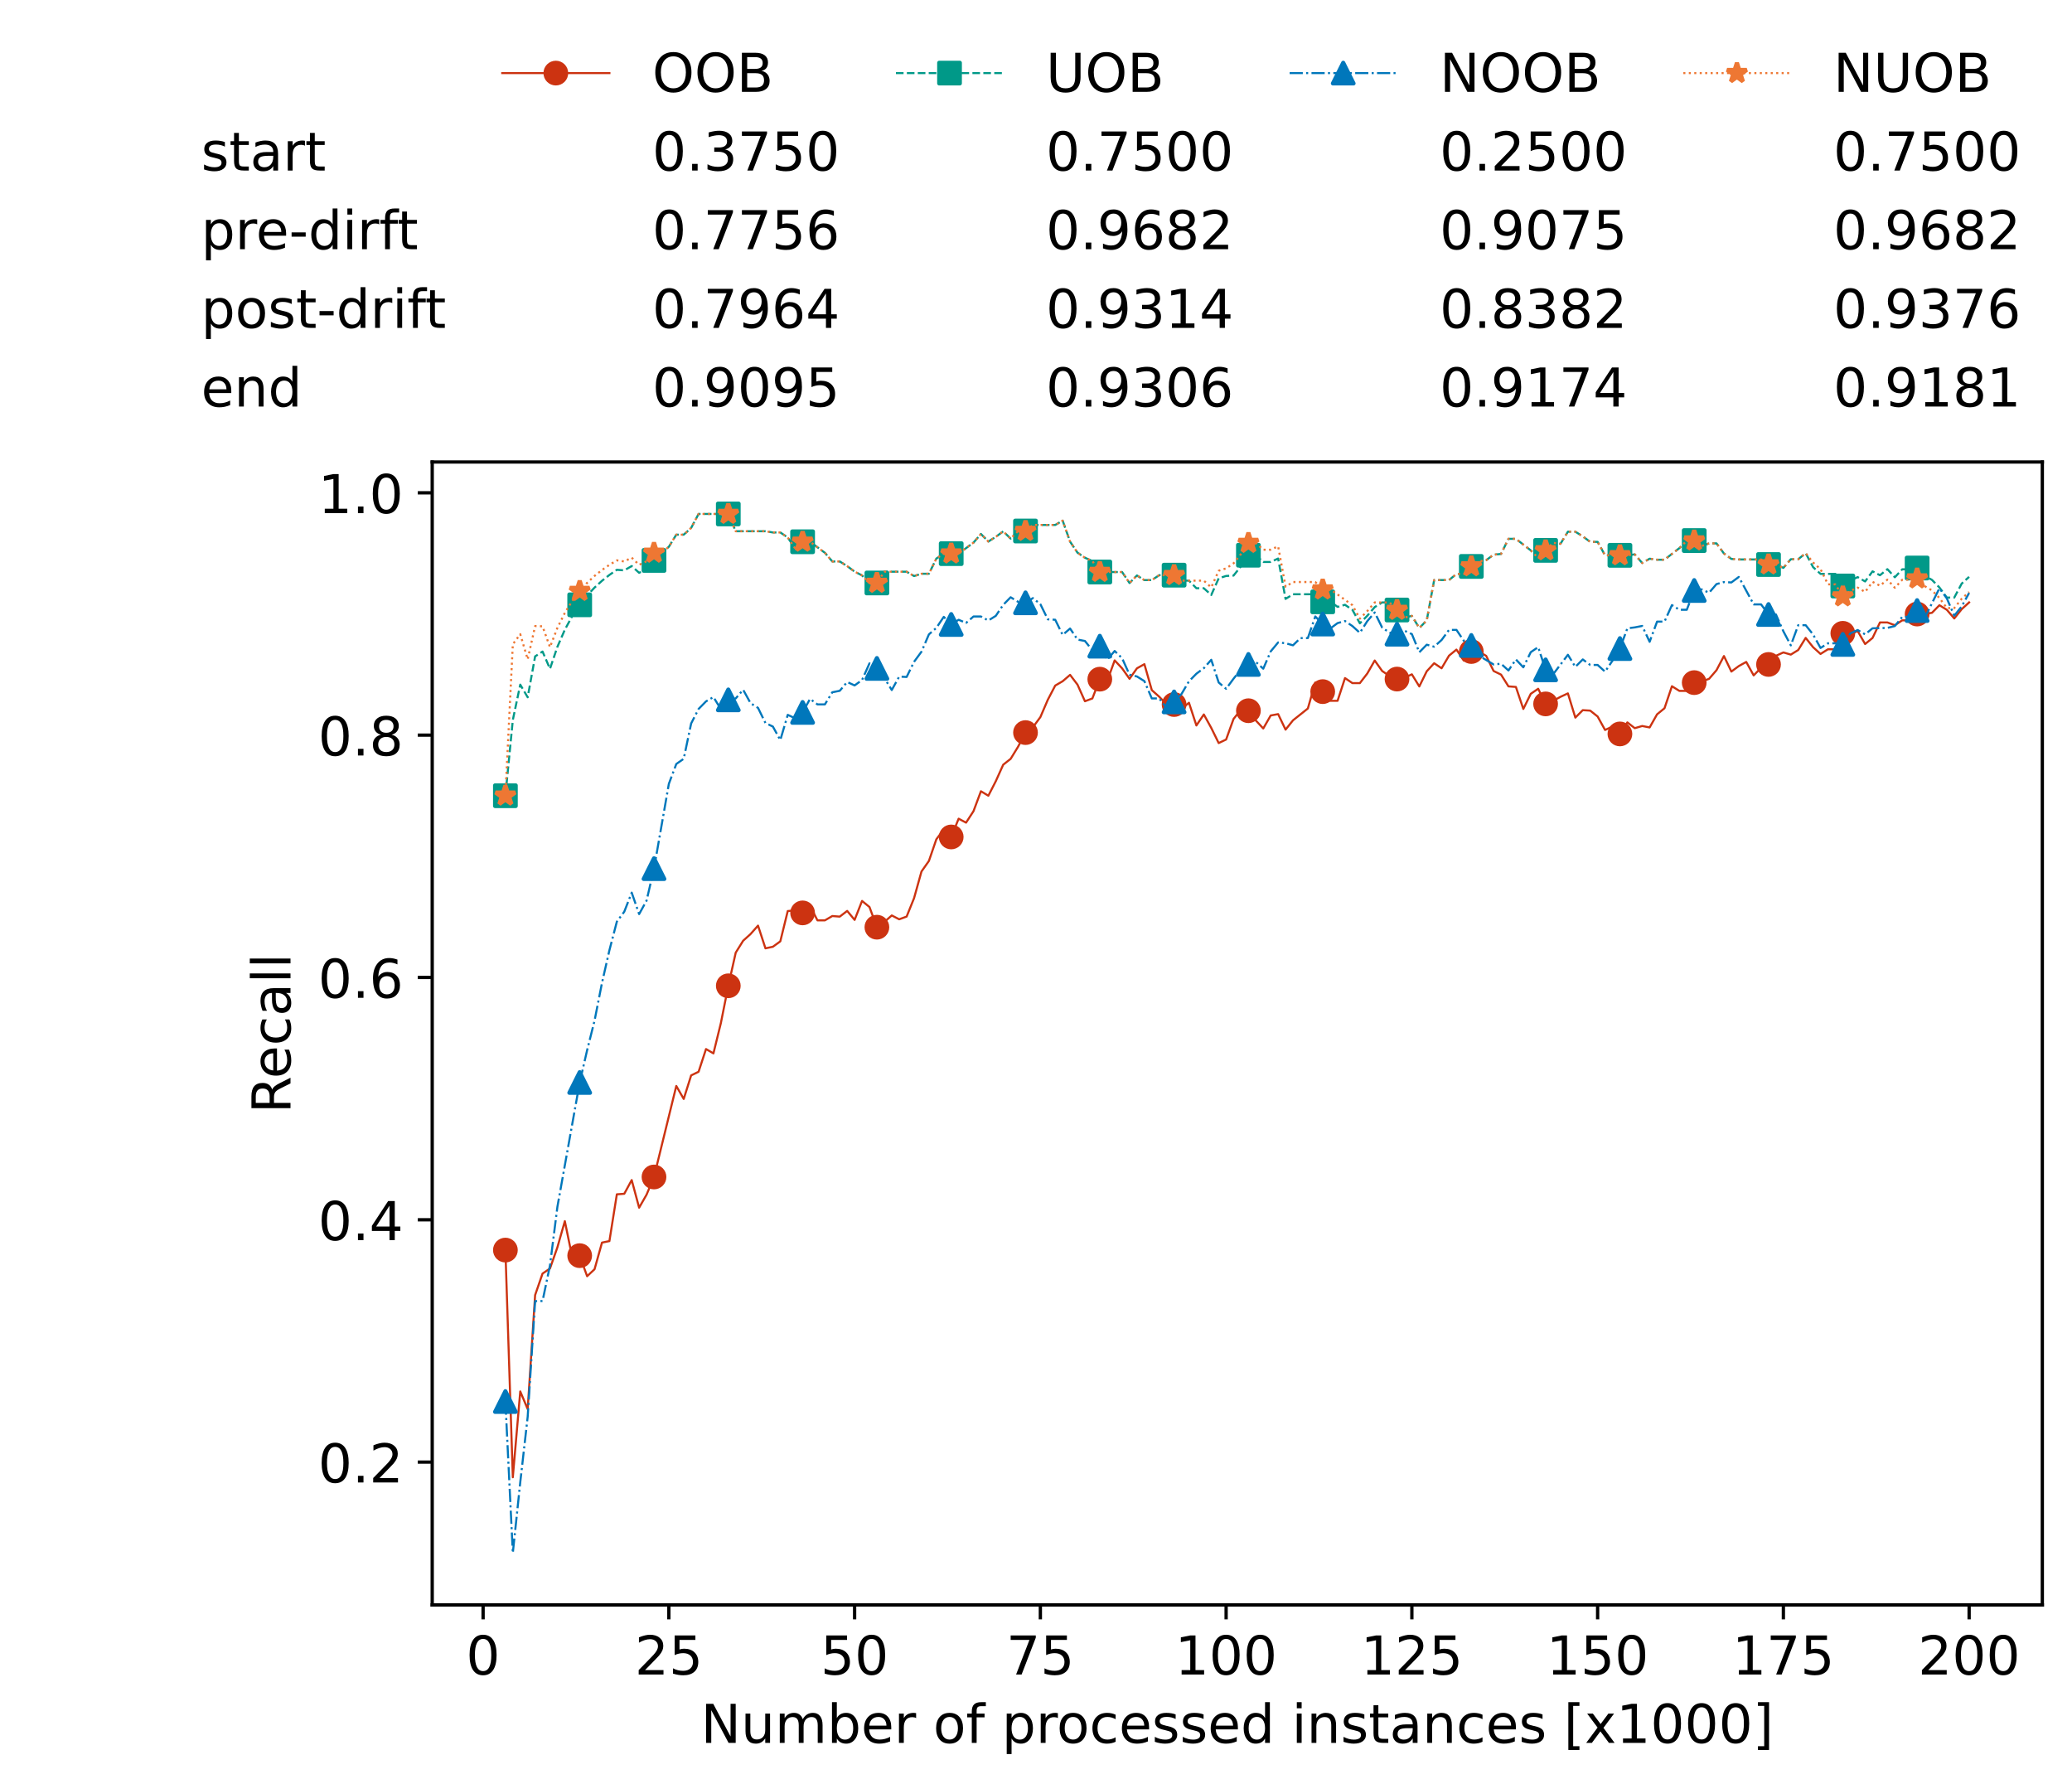 <?xml version="1.0" encoding="utf-8" standalone="no"?>
<!DOCTYPE svg PUBLIC "-//W3C//DTD SVG 1.1//EN"
  "http://www.w3.org/Graphics/SVG/1.1/DTD/svg11.dtd">
<!-- Created with matplotlib (https://matplotlib.org/) -->
<svg height="432.615pt" version="1.1" viewBox="0 0 502.65 432.615" width="502.65pt" xmlns="http://www.w3.org/2000/svg" xmlns:xlink="http://www.w3.org/1999/xlink">
 <defs>
  <style type="text/css">*{stroke-linecap:butt;stroke-linejoin:round;}</style>
 </defs>
 <g id="figure_1">
  <g id="patch_1">
   <path d="M 0 432.615 
L 502.65 432.615 
L 502.65 0 
L 0 0 
z
" style="fill:#ffffff;"/>
  </g>
  <g id="axes_1">
   <g id="patch_2">
    <path d="M 104.85 389.252 
L 495.45 389.252 
L 495.45 112.052 
L 104.85 112.052 
z
" style="fill:#ffffff;"/>
   </g>
   <g id="matplotlib.axis_1">
    <g id="xtick_1">
     <g id="line2d_1">
      <defs>
       <path d="M 0 0 
L 0 3.5 
" id="m8fe7aa6383" style="stroke:#000000;stroke-width:0.8;"/>
      </defs>
      <g>
       <use style="stroke:#000000;stroke-width:0.8;" x="117.197" xlink:href="#m8fe7aa6383" y="389.252"/>
      </g>
     </g>
     <g id="text_1">
      <!-- 0 -->
      <g transform="translate(113.061 406.13)scale(0.13 -0.13)">
       <defs>
        <path d="M 31.781 66.406 
Q 24.172 66.406 20.328 58.906 
Q 16.5 51.422 16.5 36.375 
Q 16.5 21.391 20.328 13.891 
Q 24.172 6.391 31.781 6.391 
Q 39.453 6.391 43.281 13.891 
Q 47.125 21.391 47.125 36.375 
Q 47.125 51.422 43.281 58.906 
Q 39.453 66.406 31.781 66.406 
z
M 31.781 74.219 
Q 44.047 74.219 50.516 64.516 
Q 56.984 54.828 56.984 36.375 
Q 56.984 17.969 50.516 8.266 
Q 44.047 -1.422 31.781 -1.422 
Q 19.531 -1.422 13.062 8.266 
Q 6.594 17.969 6.594 36.375 
Q 6.594 54.828 13.062 64.516 
Q 19.531 74.219 31.781 74.219 
z
" id="DejaVuSans-48"/>
       </defs>
       <use xlink:href="#DejaVuSans-48"/>
      </g>
     </g>
    </g>
    <g id="xtick_2">
     <g id="line2d_2">
      <g>
       <use style="stroke:#000000;stroke-width:0.8;" x="162.259" xlink:href="#m8fe7aa6383" y="389.252"/>
      </g>
     </g>
     <g id="text_2">
      <!-- 25 -->
      <g transform="translate(153.988 406.13)scale(0.13 -0.13)">
       <defs>
        <path d="M 19.188 8.297 
L 53.609 8.297 
L 53.609 0 
L 7.328 0 
L 7.328 8.297 
Q 12.938 14.109 22.625 23.891 
Q 32.328 33.688 34.812 36.531 
Q 39.547 41.844 41.422 45.531 
Q 43.312 49.219 43.312 52.781 
Q 43.312 58.594 39.234 62.25 
Q 35.156 65.922 28.609 65.922 
Q 23.969 65.922 18.812 64.312 
Q 13.672 62.703 7.812 59.422 
L 7.812 69.391 
Q 13.766 71.781 18.938 73 
Q 24.125 74.219 28.422 74.219 
Q 39.75 74.219 46.484 68.547 
Q 53.219 62.891 53.219 53.422 
Q 53.219 48.922 51.531 44.891 
Q 49.859 40.875 45.406 35.406 
Q 44.188 33.984 37.641 27.219 
Q 31.109 20.453 19.188 8.297 
z
" id="DejaVuSans-50"/>
        <path d="M 10.797 72.906 
L 49.516 72.906 
L 49.516 64.594 
L 19.828 64.594 
L 19.828 46.734 
Q 21.969 47.469 24.109 47.828 
Q 26.266 48.188 28.422 48.188 
Q 40.625 48.188 47.75 41.5 
Q 54.891 34.812 54.891 23.391 
Q 54.891 11.625 47.562 5.094 
Q 40.234 -1.422 26.906 -1.422 
Q 22.312 -1.422 17.547 -0.641 
Q 12.797 0.141 7.719 1.703 
L 7.719 11.625 
Q 12.109 9.234 16.797 8.062 
Q 21.484 6.891 26.703 6.891 
Q 35.156 6.891 40.078 11.328 
Q 45.016 15.766 45.016 23.391 
Q 45.016 31 40.078 35.438 
Q 35.156 39.891 26.703 39.891 
Q 22.75 39.891 18.812 39.016 
Q 14.891 38.141 10.797 36.281 
z
" id="DejaVuSans-53"/>
       </defs>
       <use xlink:href="#DejaVuSans-50"/>
       <use x="63.623" xlink:href="#DejaVuSans-53"/>
      </g>
     </g>
    </g>
    <g id="xtick_3">
     <g id="line2d_3">
      <g>
       <use style="stroke:#000000;stroke-width:0.8;" x="207.322" xlink:href="#m8fe7aa6383" y="389.252"/>
      </g>
     </g>
     <g id="text_3">
      <!-- 50 -->
      <g transform="translate(199.05 406.13)scale(0.13 -0.13)">
       <use xlink:href="#DejaVuSans-53"/>
       <use x="63.623" xlink:href="#DejaVuSans-48"/>
      </g>
     </g>
    </g>
    <g id="xtick_4">
     <g id="line2d_4">
      <g>
       <use style="stroke:#000000;stroke-width:0.8;" x="252.384" xlink:href="#m8fe7aa6383" y="389.252"/>
      </g>
     </g>
     <g id="text_4">
      <!-- 75 -->
      <g transform="translate(244.113 406.13)scale(0.13 -0.13)">
       <defs>
        <path d="M 8.203 72.906 
L 55.078 72.906 
L 55.078 68.703 
L 28.609 0 
L 18.312 0 
L 43.219 64.594 
L 8.203 64.594 
z
" id="DejaVuSans-55"/>
       </defs>
       <use xlink:href="#DejaVuSans-55"/>
       <use x="63.623" xlink:href="#DejaVuSans-53"/>
      </g>
     </g>
    </g>
    <g id="xtick_5">
     <g id="line2d_5">
      <g>
       <use style="stroke:#000000;stroke-width:0.8;" x="297.446" xlink:href="#m8fe7aa6383" y="389.252"/>
      </g>
     </g>
     <g id="text_5">
      <!-- 100 -->
      <g transform="translate(285.039 406.13)scale(0.13 -0.13)">
       <defs>
        <path d="M 12.406 8.297 
L 28.516 8.297 
L 28.516 63.922 
L 10.984 60.406 
L 10.984 69.391 
L 28.422 72.906 
L 38.281 72.906 
L 38.281 8.297 
L 54.391 8.297 
L 54.391 0 
L 12.406 0 
z
" id="DejaVuSans-49"/>
       </defs>
       <use xlink:href="#DejaVuSans-49"/>
       <use x="63.623" xlink:href="#DejaVuSans-48"/>
       <use x="127.246" xlink:href="#DejaVuSans-48"/>
      </g>
     </g>
    </g>
    <g id="xtick_6">
     <g id="line2d_6">
      <g>
       <use style="stroke:#000000;stroke-width:0.8;" x="342.509" xlink:href="#m8fe7aa6383" y="389.252"/>
      </g>
     </g>
     <g id="text_6">
      <!-- 125 -->
      <g transform="translate(330.102 406.13)scale(0.13 -0.13)">
       <use xlink:href="#DejaVuSans-49"/>
       <use x="63.623" xlink:href="#DejaVuSans-50"/>
       <use x="127.246" xlink:href="#DejaVuSans-53"/>
      </g>
     </g>
    </g>
    <g id="xtick_7">
     <g id="line2d_7">
      <g>
       <use style="stroke:#000000;stroke-width:0.8;" x="387.571" xlink:href="#m8fe7aa6383" y="389.252"/>
      </g>
     </g>
     <g id="text_7">
      <!-- 150 -->
      <g transform="translate(375.164 406.13)scale(0.13 -0.13)">
       <use xlink:href="#DejaVuSans-49"/>
       <use x="63.623" xlink:href="#DejaVuSans-53"/>
       <use x="127.246" xlink:href="#DejaVuSans-48"/>
      </g>
     </g>
    </g>
    <g id="xtick_8">
     <g id="line2d_8">
      <g>
       <use style="stroke:#000000;stroke-width:0.8;" x="432.633" xlink:href="#m8fe7aa6383" y="389.252"/>
      </g>
     </g>
     <g id="text_8">
      <!-- 175 -->
      <g transform="translate(420.226 406.13)scale(0.13 -0.13)">
       <use xlink:href="#DejaVuSans-49"/>
       <use x="63.623" xlink:href="#DejaVuSans-55"/>
       <use x="127.246" xlink:href="#DejaVuSans-53"/>
      </g>
     </g>
    </g>
    <g id="xtick_9">
     <g id="line2d_9">
      <g>
       <use style="stroke:#000000;stroke-width:0.8;" x="477.695" xlink:href="#m8fe7aa6383" y="389.252"/>
      </g>
     </g>
     <g id="text_9">
      <!-- 200 -->
      <g transform="translate(465.289 406.13)scale(0.13 -0.13)">
       <use xlink:href="#DejaVuSans-50"/>
       <use x="63.623" xlink:href="#DejaVuSans-48"/>
       <use x="127.246" xlink:href="#DejaVuSans-48"/>
      </g>
     </g>
    </g>
    <g id="text_10">
     <!-- Number of processed instances [x1000] -->
     <g transform="translate(170.025 422.711)scale(0.13 -0.13)">
      <defs>
       <path d="M 9.812 72.906 
L 23.094 72.906 
L 55.422 11.922 
L 55.422 72.906 
L 64.984 72.906 
L 64.984 0 
L 51.703 0 
L 19.391 60.984 
L 19.391 0 
L 9.812 0 
z
" id="DejaVuSans-78"/>
       <path d="M 8.5 21.578 
L 8.5 54.688 
L 17.484 54.688 
L 17.484 21.922 
Q 17.484 14.156 20.5 10.266 
Q 23.531 6.391 29.594 6.391 
Q 36.859 6.391 41.078 11.031 
Q 45.312 15.672 45.312 23.688 
L 45.312 54.688 
L 54.297 54.688 
L 54.297 0 
L 45.312 0 
L 45.312 8.406 
Q 42.047 3.422 37.719 1 
Q 33.406 -1.422 27.688 -1.422 
Q 18.266 -1.422 13.375 4.438 
Q 8.5 10.297 8.5 21.578 
z
M 31.109 56 
z
" id="DejaVuSans-117"/>
       <path d="M 52 44.188 
Q 55.375 50.25 60.062 53.125 
Q 64.75 56 71.094 56 
Q 79.641 56 84.281 50.016 
Q 88.922 44.047 88.922 33.016 
L 88.922 0 
L 79.891 0 
L 79.891 32.719 
Q 79.891 40.578 77.094 44.375 
Q 74.312 48.188 68.609 48.188 
Q 61.625 48.188 57.562 43.547 
Q 53.516 38.922 53.516 30.906 
L 53.516 0 
L 44.484 0 
L 44.484 32.719 
Q 44.484 40.625 41.703 44.406 
Q 38.922 48.188 33.109 48.188 
Q 26.219 48.188 22.156 43.531 
Q 18.109 38.875 18.109 30.906 
L 18.109 0 
L 9.078 0 
L 9.078 54.688 
L 18.109 54.688 
L 18.109 46.188 
Q 21.188 51.219 25.484 53.609 
Q 29.781 56 35.688 56 
Q 41.656 56 45.828 52.969 
Q 50 49.953 52 44.188 
z
" id="DejaVuSans-109"/>
       <path d="M 48.688 27.297 
Q 48.688 37.203 44.609 42.844 
Q 40.531 48.484 33.406 48.484 
Q 26.266 48.484 22.188 42.844 
Q 18.109 37.203 18.109 27.297 
Q 18.109 17.391 22.188 11.75 
Q 26.266 6.109 33.406 6.109 
Q 40.531 6.109 44.609 11.75 
Q 48.688 17.391 48.688 27.297 
z
M 18.109 46.391 
Q 20.953 51.266 25.266 53.625 
Q 29.594 56 35.594 56 
Q 45.562 56 51.781 48.094 
Q 58.016 40.188 58.016 27.297 
Q 58.016 14.406 51.781 6.484 
Q 45.562 -1.422 35.594 -1.422 
Q 29.594 -1.422 25.266 0.953 
Q 20.953 3.328 18.109 8.203 
L 18.109 0 
L 9.078 0 
L 9.078 75.984 
L 18.109 75.984 
z
" id="DejaVuSans-98"/>
       <path d="M 56.203 29.594 
L 56.203 25.203 
L 14.891 25.203 
Q 15.484 15.922 20.484 11.062 
Q 25.484 6.203 34.422 6.203 
Q 39.594 6.203 44.453 7.469 
Q 49.312 8.734 54.109 11.281 
L 54.109 2.781 
Q 49.266 0.734 44.188 -0.344 
Q 39.109 -1.422 33.891 -1.422 
Q 20.797 -1.422 13.156 6.188 
Q 5.516 13.812 5.516 26.812 
Q 5.516 40.234 12.766 48.109 
Q 20.016 56 32.328 56 
Q 43.359 56 49.781 48.891 
Q 56.203 41.797 56.203 29.594 
z
M 47.219 32.234 
Q 47.125 39.594 43.094 43.984 
Q 39.062 48.391 32.422 48.391 
Q 24.906 48.391 20.391 44.141 
Q 15.875 39.891 15.188 32.172 
z
" id="DejaVuSans-101"/>
       <path d="M 41.109 46.297 
Q 39.594 47.172 37.812 47.578 
Q 36.031 48 33.891 48 
Q 26.266 48 22.188 43.047 
Q 18.109 38.094 18.109 28.812 
L 18.109 0 
L 9.078 0 
L 9.078 54.688 
L 18.109 54.688 
L 18.109 46.188 
Q 20.953 51.172 25.484 53.578 
Q 30.031 56 36.531 56 
Q 37.453 56 38.578 55.875 
Q 39.703 55.766 41.062 55.516 
z
" id="DejaVuSans-114"/>
       <path id="DejaVuSans-32"/>
       <path d="M 30.609 48.391 
Q 23.391 48.391 19.188 42.75 
Q 14.984 37.109 14.984 27.297 
Q 14.984 17.484 19.156 11.844 
Q 23.344 6.203 30.609 6.203 
Q 37.797 6.203 41.984 11.859 
Q 46.188 17.531 46.188 27.297 
Q 46.188 37.016 41.984 42.703 
Q 37.797 48.391 30.609 48.391 
z
M 30.609 56 
Q 42.328 56 49.016 48.375 
Q 55.719 40.766 55.719 27.297 
Q 55.719 13.875 49.016 6.219 
Q 42.328 -1.422 30.609 -1.422 
Q 18.844 -1.422 12.172 6.219 
Q 5.516 13.875 5.516 27.297 
Q 5.516 40.766 12.172 48.375 
Q 18.844 56 30.609 56 
z
" id="DejaVuSans-111"/>
       <path d="M 37.109 75.984 
L 37.109 68.5 
L 28.516 68.5 
Q 23.688 68.5 21.797 66.547 
Q 19.922 64.594 19.922 59.516 
L 19.922 54.688 
L 34.719 54.688 
L 34.719 47.703 
L 19.922 47.703 
L 19.922 0 
L 10.891 0 
L 10.891 47.703 
L 2.297 47.703 
L 2.297 54.688 
L 10.891 54.688 
L 10.891 58.5 
Q 10.891 67.625 15.141 71.797 
Q 19.391 75.984 28.609 75.984 
z
" id="DejaVuSans-102"/>
       <path d="M 18.109 8.203 
L 18.109 -20.797 
L 9.078 -20.797 
L 9.078 54.688 
L 18.109 54.688 
L 18.109 46.391 
Q 20.953 51.266 25.266 53.625 
Q 29.594 56 35.594 56 
Q 45.562 56 51.781 48.094 
Q 58.016 40.188 58.016 27.297 
Q 58.016 14.406 51.781 6.484 
Q 45.562 -1.422 35.594 -1.422 
Q 29.594 -1.422 25.266 0.953 
Q 20.953 3.328 18.109 8.203 
z
M 48.688 27.297 
Q 48.688 37.203 44.609 42.844 
Q 40.531 48.484 33.406 48.484 
Q 26.266 48.484 22.188 42.844 
Q 18.109 37.203 18.109 27.297 
Q 18.109 17.391 22.188 11.75 
Q 26.266 6.109 33.406 6.109 
Q 40.531 6.109 44.609 11.75 
Q 48.688 17.391 48.688 27.297 
z
" id="DejaVuSans-112"/>
       <path d="M 48.781 52.594 
L 48.781 44.188 
Q 44.969 46.297 41.141 47.344 
Q 37.312 48.391 33.406 48.391 
Q 24.656 48.391 19.812 42.844 
Q 14.984 37.312 14.984 27.297 
Q 14.984 17.281 19.812 11.734 
Q 24.656 6.203 33.406 6.203 
Q 37.312 6.203 41.141 7.25 
Q 44.969 8.297 48.781 10.406 
L 48.781 2.094 
Q 45.016 0.344 40.984 -0.531 
Q 36.969 -1.422 32.422 -1.422 
Q 20.062 -1.422 12.781 6.344 
Q 5.516 14.109 5.516 27.297 
Q 5.516 40.672 12.859 48.328 
Q 20.219 56 33.016 56 
Q 37.156 56 41.109 55.141 
Q 45.062 54.297 48.781 52.594 
z
" id="DejaVuSans-99"/>
       <path d="M 44.281 53.078 
L 44.281 44.578 
Q 40.484 46.531 36.375 47.5 
Q 32.281 48.484 27.875 48.484 
Q 21.188 48.484 17.844 46.438 
Q 14.5 44.391 14.5 40.281 
Q 14.5 37.156 16.891 35.375 
Q 19.281 33.594 26.516 31.984 
L 29.594 31.297 
Q 39.156 29.25 43.188 25.516 
Q 47.219 21.781 47.219 15.094 
Q 47.219 7.469 41.188 3.016 
Q 35.156 -1.422 24.609 -1.422 
Q 20.219 -1.422 15.453 -0.562 
Q 10.688 0.297 5.422 2 
L 5.422 11.281 
Q 10.406 8.688 15.234 7.391 
Q 20.062 6.109 24.812 6.109 
Q 31.156 6.109 34.562 8.281 
Q 37.984 10.453 37.984 14.406 
Q 37.984 18.062 35.516 20.016 
Q 33.062 21.969 24.703 23.781 
L 21.578 24.516 
Q 13.234 26.266 9.516 29.906 
Q 5.812 33.547 5.812 39.891 
Q 5.812 47.609 11.281 51.797 
Q 16.75 56 26.812 56 
Q 31.781 56 36.172 55.266 
Q 40.578 54.547 44.281 53.078 
z
" id="DejaVuSans-115"/>
       <path d="M 45.406 46.391 
L 45.406 75.984 
L 54.391 75.984 
L 54.391 0 
L 45.406 0 
L 45.406 8.203 
Q 42.578 3.328 38.25 0.953 
Q 33.938 -1.422 27.875 -1.422 
Q 17.969 -1.422 11.734 6.484 
Q 5.516 14.406 5.516 27.297 
Q 5.516 40.188 11.734 48.094 
Q 17.969 56 27.875 56 
Q 33.938 56 38.25 53.625 
Q 42.578 51.266 45.406 46.391 
z
M 14.797 27.297 
Q 14.797 17.391 18.875 11.75 
Q 22.953 6.109 30.078 6.109 
Q 37.203 6.109 41.297 11.75 
Q 45.406 17.391 45.406 27.297 
Q 45.406 37.203 41.297 42.844 
Q 37.203 48.484 30.078 48.484 
Q 22.953 48.484 18.875 42.844 
Q 14.797 37.203 14.797 27.297 
z
" id="DejaVuSans-100"/>
       <path d="M 9.422 54.688 
L 18.406 54.688 
L 18.406 0 
L 9.422 0 
z
M 9.422 75.984 
L 18.406 75.984 
L 18.406 64.594 
L 9.422 64.594 
z
" id="DejaVuSans-105"/>
       <path d="M 54.891 33.016 
L 54.891 0 
L 45.906 0 
L 45.906 32.719 
Q 45.906 40.484 42.875 44.328 
Q 39.844 48.188 33.797 48.188 
Q 26.516 48.188 22.312 43.547 
Q 18.109 38.922 18.109 30.906 
L 18.109 0 
L 9.078 0 
L 9.078 54.688 
L 18.109 54.688 
L 18.109 46.188 
Q 21.344 51.125 25.703 53.562 
Q 30.078 56 35.797 56 
Q 45.219 56 50.047 50.172 
Q 54.891 44.344 54.891 33.016 
z
" id="DejaVuSans-110"/>
       <path d="M 18.312 70.219 
L 18.312 54.688 
L 36.812 54.688 
L 36.812 47.703 
L 18.312 47.703 
L 18.312 18.016 
Q 18.312 11.328 20.141 9.422 
Q 21.969 7.516 27.594 7.516 
L 36.812 7.516 
L 36.812 0 
L 27.594 0 
Q 17.188 0 13.234 3.875 
Q 9.281 7.766 9.281 18.016 
L 9.281 47.703 
L 2.688 47.703 
L 2.688 54.688 
L 9.281 54.688 
L 9.281 70.219 
z
" id="DejaVuSans-116"/>
       <path d="M 34.281 27.484 
Q 23.391 27.484 19.188 25 
Q 14.984 22.516 14.984 16.5 
Q 14.984 11.719 18.141 8.906 
Q 21.297 6.109 26.703 6.109 
Q 34.188 6.109 38.703 11.406 
Q 43.219 16.703 43.219 25.484 
L 43.219 27.484 
z
M 52.203 31.203 
L 52.203 0 
L 43.219 0 
L 43.219 8.297 
Q 40.141 3.328 35.547 0.953 
Q 30.953 -1.422 24.312 -1.422 
Q 15.922 -1.422 10.953 3.297 
Q 6 8.016 6 15.922 
Q 6 25.141 12.172 29.828 
Q 18.359 34.516 30.609 34.516 
L 43.219 34.516 
L 43.219 35.406 
Q 43.219 41.609 39.141 45 
Q 35.062 48.391 27.688 48.391 
Q 23 48.391 18.547 47.266 
Q 14.109 46.141 10.016 43.891 
L 10.016 52.203 
Q 14.938 54.109 19.578 55.047 
Q 24.219 56 28.609 56 
Q 40.484 56 46.344 49.844 
Q 52.203 43.703 52.203 31.203 
z
" id="DejaVuSans-97"/>
       <path d="M 8.594 75.984 
L 29.297 75.984 
L 29.297 69 
L 17.578 69 
L 17.578 -6.203 
L 29.297 -6.203 
L 29.297 -13.188 
L 8.594 -13.188 
z
" id="DejaVuSans-91"/>
       <path d="M 54.891 54.688 
L 35.109 28.078 
L 55.906 0 
L 45.312 0 
L 29.391 21.484 
L 13.484 0 
L 2.875 0 
L 24.125 28.609 
L 4.688 54.688 
L 15.281 54.688 
L 29.781 35.203 
L 44.281 54.688 
z
" id="DejaVuSans-120"/>
       <path d="M 30.422 75.984 
L 30.422 -13.188 
L 9.719 -13.188 
L 9.719 -6.203 
L 21.391 -6.203 
L 21.391 69 
L 9.719 69 
L 9.719 75.984 
z
" id="DejaVuSans-93"/>
      </defs>
      <use xlink:href="#DejaVuSans-78"/>
      <use x="74.805" xlink:href="#DejaVuSans-117"/>
      <use x="138.184" xlink:href="#DejaVuSans-109"/>
      <use x="235.596" xlink:href="#DejaVuSans-98"/>
      <use x="299.072" xlink:href="#DejaVuSans-101"/>
      <use x="360.596" xlink:href="#DejaVuSans-114"/>
      <use x="401.709" xlink:href="#DejaVuSans-32"/>
      <use x="433.496" xlink:href="#DejaVuSans-111"/>
      <use x="494.678" xlink:href="#DejaVuSans-102"/>
      <use x="529.883" xlink:href="#DejaVuSans-32"/>
      <use x="561.67" xlink:href="#DejaVuSans-112"/>
      <use x="625.146" xlink:href="#DejaVuSans-114"/>
      <use x="664.01" xlink:href="#DejaVuSans-111"/>
      <use x="725.191" xlink:href="#DejaVuSans-99"/>
      <use x="780.172" xlink:href="#DejaVuSans-101"/>
      <use x="841.695" xlink:href="#DejaVuSans-115"/>
      <use x="893.795" xlink:href="#DejaVuSans-115"/>
      <use x="945.895" xlink:href="#DejaVuSans-101"/>
      <use x="1007.418" xlink:href="#DejaVuSans-100"/>
      <use x="1070.895" xlink:href="#DejaVuSans-32"/>
      <use x="1102.682" xlink:href="#DejaVuSans-105"/>
      <use x="1130.465" xlink:href="#DejaVuSans-110"/>
      <use x="1193.844" xlink:href="#DejaVuSans-115"/>
      <use x="1245.943" xlink:href="#DejaVuSans-116"/>
      <use x="1285.152" xlink:href="#DejaVuSans-97"/>
      <use x="1346.432" xlink:href="#DejaVuSans-110"/>
      <use x="1409.811" xlink:href="#DejaVuSans-99"/>
      <use x="1464.791" xlink:href="#DejaVuSans-101"/>
      <use x="1526.314" xlink:href="#DejaVuSans-115"/>
      <use x="1578.414" xlink:href="#DejaVuSans-32"/>
      <use x="1610.201" xlink:href="#DejaVuSans-91"/>
      <use x="1649.215" xlink:href="#DejaVuSans-120"/>
      <use x="1708.395" xlink:href="#DejaVuSans-49"/>
      <use x="1772.018" xlink:href="#DejaVuSans-48"/>
      <use x="1835.641" xlink:href="#DejaVuSans-48"/>
      <use x="1899.264" xlink:href="#DejaVuSans-48"/>
      <use x="1962.887" xlink:href="#DejaVuSans-93"/>
     </g>
    </g>
   </g>
   <g id="matplotlib.axis_2">
    <g id="ytick_1">
     <g id="line2d_10">
      <defs>
       <path d="M 0 0 
L -3.5 0 
" id="m88a7d64aab" style="stroke:#000000;stroke-width:0.8;"/>
      </defs>
      <g>
       <use style="stroke:#000000;stroke-width:0.8;" x="104.85" xlink:href="#m88a7d64aab" y="354.612"/>
      </g>
     </g>
     <g id="text_11">
      <!-- 0.2 -->
      <g transform="translate(77.176 359.551)scale(0.13 -0.13)">
       <defs>
        <path d="M 10.688 12.406 
L 21 12.406 
L 21 0 
L 10.688 0 
z
" id="DejaVuSans-46"/>
       </defs>
       <use xlink:href="#DejaVuSans-48"/>
       <use x="63.623" xlink:href="#DejaVuSans-46"/>
       <use x="95.41" xlink:href="#DejaVuSans-50"/>
      </g>
     </g>
    </g>
    <g id="ytick_2">
     <g id="line2d_11">
      <g>
       <use style="stroke:#000000;stroke-width:0.8;" x="104.85" xlink:href="#m88a7d64aab" y="295.839"/>
      </g>
     </g>
     <g id="text_12">
      <!-- 0.4 -->
      <g transform="translate(77.176 300.778)scale(0.13 -0.13)">
       <defs>
        <path d="M 37.797 64.312 
L 12.891 25.391 
L 37.797 25.391 
z
M 35.203 72.906 
L 47.609 72.906 
L 47.609 25.391 
L 58.016 25.391 
L 58.016 17.188 
L 47.609 17.188 
L 47.609 0 
L 37.797 0 
L 37.797 17.188 
L 4.891 17.188 
L 4.891 26.703 
z
" id="DejaVuSans-52"/>
       </defs>
       <use xlink:href="#DejaVuSans-48"/>
       <use x="63.623" xlink:href="#DejaVuSans-46"/>
       <use x="95.41" xlink:href="#DejaVuSans-52"/>
      </g>
     </g>
    </g>
    <g id="ytick_3">
     <g id="line2d_12">
      <g>
       <use style="stroke:#000000;stroke-width:0.8;" x="104.85" xlink:href="#m88a7d64aab" y="237.066"/>
      </g>
     </g>
     <g id="text_13">
      <!-- 0.6 -->
      <g transform="translate(77.176 242.005)scale(0.13 -0.13)">
       <defs>
        <path d="M 33.016 40.375 
Q 26.375 40.375 22.484 35.828 
Q 18.609 31.297 18.609 23.391 
Q 18.609 15.531 22.484 10.953 
Q 26.375 6.391 33.016 6.391 
Q 39.656 6.391 43.531 10.953 
Q 47.406 15.531 47.406 23.391 
Q 47.406 31.297 43.531 35.828 
Q 39.656 40.375 33.016 40.375 
z
M 52.594 71.297 
L 52.594 62.312 
Q 48.875 64.062 45.094 64.984 
Q 41.312 65.922 37.594 65.922 
Q 27.828 65.922 22.672 59.328 
Q 17.531 52.734 16.797 39.406 
Q 19.672 43.656 24.016 45.922 
Q 28.375 48.188 33.594 48.188 
Q 44.578 48.188 50.953 41.516 
Q 57.328 34.859 57.328 23.391 
Q 57.328 12.156 50.688 5.359 
Q 44.047 -1.422 33.016 -1.422 
Q 20.359 -1.422 13.672 8.266 
Q 6.984 17.969 6.984 36.375 
Q 6.984 53.656 15.188 63.938 
Q 23.391 74.219 37.203 74.219 
Q 40.922 74.219 44.703 73.484 
Q 48.484 72.75 52.594 71.297 
z
" id="DejaVuSans-54"/>
       </defs>
       <use xlink:href="#DejaVuSans-48"/>
       <use x="63.623" xlink:href="#DejaVuSans-46"/>
       <use x="95.41" xlink:href="#DejaVuSans-54"/>
      </g>
     </g>
    </g>
    <g id="ytick_4">
     <g id="line2d_13">
      <g>
       <use style="stroke:#000000;stroke-width:0.8;" x="104.85" xlink:href="#m88a7d64aab" y="178.294"/>
      </g>
     </g>
     <g id="text_14">
      <!-- 0.8 -->
      <g transform="translate(77.176 183.233)scale(0.13 -0.13)">
       <defs>
        <path d="M 31.781 34.625 
Q 24.75 34.625 20.719 30.859 
Q 16.703 27.094 16.703 20.516 
Q 16.703 13.922 20.719 10.156 
Q 24.75 6.391 31.781 6.391 
Q 38.812 6.391 42.859 10.172 
Q 46.922 13.969 46.922 20.516 
Q 46.922 27.094 42.891 30.859 
Q 38.875 34.625 31.781 34.625 
z
M 21.922 38.812 
Q 15.578 40.375 12.031 44.719 
Q 8.5 49.078 8.5 55.328 
Q 8.5 64.062 14.719 69.141 
Q 20.953 74.219 31.781 74.219 
Q 42.672 74.219 48.875 69.141 
Q 55.078 64.062 55.078 55.328 
Q 55.078 49.078 51.531 44.719 
Q 48 40.375 41.703 38.812 
Q 48.828 37.156 52.797 32.312 
Q 56.781 27.484 56.781 20.516 
Q 56.781 9.906 50.312 4.234 
Q 43.844 -1.422 31.781 -1.422 
Q 19.734 -1.422 13.25 4.234 
Q 6.781 9.906 6.781 20.516 
Q 6.781 27.484 10.781 32.312 
Q 14.797 37.156 21.922 38.812 
z
M 18.312 54.391 
Q 18.312 48.734 21.844 45.562 
Q 25.391 42.391 31.781 42.391 
Q 38.141 42.391 41.719 45.562 
Q 45.312 48.734 45.312 54.391 
Q 45.312 60.062 41.719 63.234 
Q 38.141 66.406 31.781 66.406 
Q 25.391 66.406 21.844 63.234 
Q 18.312 60.062 18.312 54.391 
z
" id="DejaVuSans-56"/>
       </defs>
       <use xlink:href="#DejaVuSans-48"/>
       <use x="63.623" xlink:href="#DejaVuSans-46"/>
       <use x="95.41" xlink:href="#DejaVuSans-56"/>
      </g>
     </g>
    </g>
    <g id="ytick_5">
     <g id="line2d_14">
      <g>
       <use style="stroke:#000000;stroke-width:0.8;" x="104.85" xlink:href="#m88a7d64aab" y="119.521"/>
      </g>
     </g>
     <g id="text_15">
      <!-- 1.0 -->
      <g transform="translate(77.176 124.46)scale(0.13 -0.13)">
       <use xlink:href="#DejaVuSans-49"/>
       <use x="63.623" xlink:href="#DejaVuSans-46"/>
       <use x="95.41" xlink:href="#DejaVuSans-48"/>
      </g>
     </g>
    </g>
    <g id="text_16">
     <!-- Recall -->
     <g transform="translate(70.472 270.044)rotate(-90)scale(0.13 -0.13)">
      <defs>
       <path d="M 44.391 34.188 
Q 47.562 33.109 50.562 29.594 
Q 53.562 26.078 56.594 19.922 
L 66.609 0 
L 56 0 
L 46.688 18.703 
Q 43.062 26.031 39.672 28.422 
Q 36.281 30.812 30.422 30.812 
L 19.672 30.812 
L 19.672 0 
L 9.812 0 
L 9.812 72.906 
L 32.078 72.906 
Q 44.578 72.906 50.734 67.672 
Q 56.891 62.453 56.891 51.906 
Q 56.891 45.016 53.688 40.469 
Q 50.484 35.938 44.391 34.188 
z
M 19.672 64.797 
L 19.672 38.922 
L 32.078 38.922 
Q 39.203 38.922 42.844 42.219 
Q 46.484 45.516 46.484 51.906 
Q 46.484 58.297 42.844 61.547 
Q 39.203 64.797 32.078 64.797 
z
" id="DejaVuSans-82"/>
       <path d="M 9.422 75.984 
L 18.406 75.984 
L 18.406 0 
L 9.422 0 
z
" id="DejaVuSans-108"/>
      </defs>
      <use xlink:href="#DejaVuSans-82"/>
      <use x="64.982" xlink:href="#DejaVuSans-101"/>
      <use x="126.506" xlink:href="#DejaVuSans-99"/>
      <use x="181.486" xlink:href="#DejaVuSans-97"/>
      <use x="242.766" xlink:href="#DejaVuSans-108"/>
      <use x="270.549" xlink:href="#DejaVuSans-108"/>
     </g>
    </g>
   </g>
   <g id="line2d_15"/>
   <g id="line2d_16"/>
   <g id="line2d_17"/>
   <g id="line2d_18"/>
   <g id="line2d_19"/>
   <g id="line2d_20">
    <path clip-path="url(#pee6f208090)" d="M 122.605 303.186 
L 124.407 358.285 
L 126.21 337.47 
L 128.012 341.755 
L 129.815 314.101 
L 131.617 308.88 
L 133.419 307.663 
L 135.222 302.512 
L 137.024 296.173 
L 138.827 304.956 
L 140.629 304.538 
L 142.432 309.527 
L 144.234 307.828 
L 146.037 301.374 
L 147.839 301.005 
L 149.642 289.663 
L 151.444 289.532 
L 153.247 286.209 
L 155.049 292.903 
L 156.852 289.744 
L 158.654 285.458 
L 164.062 263.385 
L 165.864 266.533 
L 167.667 260.819 
L 169.469 259.94 
L 171.272 254.43 
L 173.074 255.48 
L 174.877 248.133 
L 176.679 239.091 
L 178.482 231.045 
L 180.284 228.159 
L 182.087 226.526 
L 183.889 224.492 
L 185.692 230.002 
L 187.494 229.62 
L 189.297 228.308 
L 191.099 220.962 
L 192.902 220.795 
L 194.704 221.407 
L 196.507 219.711 
L 198.309 223.218 
L 200.112 223.218 
L 201.914 222.168 
L 203.717 222.312 
L 205.519 220.931 
L 207.322 223.102 
L 209.124 218.51 
L 210.927 219.979 
L 212.729 224.877 
L 214.532 223.618 
L 216.334 222.026 
L 218.137 222.959 
L 219.939 222.299 
L 221.742 217.839 
L 223.544 211.371 
L 225.347 208.806 
L 227.149 203.558 
L 228.952 201.154 
L 230.754 202.99 
L 232.557 198.564 
L 234.359 199.518 
L 236.162 196.735 
L 237.964 191.907 
L 239.767 192.988 
L 241.569 189.471 
L 243.372 185.464 
L 245.174 184.045 
L 246.976 181.106 
L 248.779 177.678 
L 250.581 176.372 
L 252.384 173.923 
L 254.186 169.725 
L 255.989 166.274 
L 257.791 165.224 
L 259.594 163.678 
L 261.396 166.052 
L 263.199 170.076 
L 265.001 169.397 
L 266.804 164.722 
L 268.606 165.131 
L 270.409 160.169 
L 272.211 162.093 
L 274.014 164.631 
L 275.816 162.088 
L 277.619 161.083 
L 279.421 167.381 
L 281.224 168.983 
L 283.026 170.873 
L 284.829 170.873 
L 286.631 171.912 
L 288.434 170.442 
L 290.236 175.952 
L 292.039 173.281 
L 293.841 176.546 
L 295.644 180.219 
L 297.446 179.36 
L 299.249 174.368 
L 301.051 172.108 
L 302.854 172.375 
L 304.656 174.75 
L 306.459 176.679 
L 308.261 173.531 
L 310.064 173.197 
L 311.866 176.964 
L 313.669 174.704 
L 317.274 171.835 
L 319.076 165.538 
L 322.681 169.968 
L 324.484 169.968 
L 326.286 164.458 
L 328.089 165.683 
L 329.891 165.683 
L 331.694 163.345 
L 333.496 160.197 
L 335.299 162.74 
L 337.101 163.964 
L 338.904 164.699 
L 340.706 164.365 
L 342.509 163.549 
L 344.311 166.487 
L 346.114 162.814 
L 347.916 160.855 
L 349.719 162.079 
L 351.521 159.018 
L 353.324 157.549 
L 355.126 160.22 
L 356.928 158.016 
L 358.731 158.016 
L 360.533 159.066 
L 362.336 162.739 
L 364.138 163.614 
L 365.941 166.471 
L 367.743 166.604 
L 369.546 171.947 
L 371.348 168.274 
L 373.151 167.05 
L 374.953 170.723 
L 376.756 169.988 
L 378.558 169.009 
L 380.361 168.169 
L 382.163 174.046 
L 383.966 172.238 
L 385.768 172.349 
L 387.571 173.778 
L 389.373 177.043 
L 391.176 176.208 
L 392.978 178.004 
L 394.781 175.205 
L 396.583 176.605 
L 398.386 176.08 
L 400.188 176.43 
L 401.991 173.246 
L 403.793 171.777 
L 405.596 166.434 
L 407.398 167.564 
L 409.201 167.564 
L 411.003 165.56 
L 412.806 165.293 
L 414.608 164.64 
L 416.411 162.541 
L 418.213 159.113 
L 420.016 162.88 
L 421.818 161.545 
L 423.621 160.54 
L 425.423 163.805 
L 427.226 161.968 
L 429.028 161.152 
L 430.831 159.053 
L 432.633 158.237 
L 434.436 158.762 
L 436.238 157.648 
L 438.041 154.71 
L 439.843 156.97 
L 441.646 158.603 
L 443.448 157.473 
L 445.251 157.473 
L 447.053 153.599 
L 448.856 153.866 
L 450.658 153.05 
L 452.461 156.198 
L 454.263 154.729 
L 456.066 150.962 
L 457.868 150.962 
L 459.671 151.64 
L 461.473 150.452 
L 463.276 150.452 
L 465.078 148.922 
L 466.881 148.922 
L 468.683 148.625 
L 470.485 146.788 
L 472.288 147.901 
L 474.09 150 
L 475.893 147.74 
L 477.695 146.107 
L 477.695 146.107 
" style="fill:none;stroke:#cc3311;stroke-linecap:square;stroke-width:0.5;"/>
    <defs>
     <path d="M 0 2.5 
C 0.663 2.5 1.299 2.237 1.768 1.768 
C 2.237 1.299 2.5 0.663 2.5 0 
C 2.5 -0.663 2.237 -1.299 1.768 -1.768 
C 1.299 -2.237 0.663 -2.5 0 -2.5 
C -0.663 -2.5 -1.299 -2.237 -1.768 -1.768 
C -2.237 -1.299 -2.5 -0.663 -2.5 0 
C -2.5 0.663 -2.237 1.299 -1.768 1.768 
C -1.299 2.237 -0.663 2.5 0 2.5 
z
" id="m49f674f9be" style="stroke:#cc3311;"/>
    </defs>
    <g clip-path="url(#pee6f208090)">
     <use style="fill:#cc3311;stroke:#cc3311;" x="122.605" xlink:href="#m49f674f9be" y="303.186"/>
     <use style="fill:#cc3311;stroke:#cc3311;" x="140.629" xlink:href="#m49f674f9be" y="304.538"/>
     <use style="fill:#cc3311;stroke:#cc3311;" x="158.654" xlink:href="#m49f674f9be" y="285.458"/>
     <use style="fill:#cc3311;stroke:#cc3311;" x="176.679" xlink:href="#m49f674f9be" y="239.091"/>
     <use style="fill:#cc3311;stroke:#cc3311;" x="194.704" xlink:href="#m49f674f9be" y="221.407"/>
     <use style="fill:#cc3311;stroke:#cc3311;" x="212.729" xlink:href="#m49f674f9be" y="224.877"/>
     <use style="fill:#cc3311;stroke:#cc3311;" x="230.754" xlink:href="#m49f674f9be" y="202.99"/>
     <use style="fill:#cc3311;stroke:#cc3311;" x="248.779" xlink:href="#m49f674f9be" y="177.678"/>
     <use style="fill:#cc3311;stroke:#cc3311;" x="266.804" xlink:href="#m49f674f9be" y="164.722"/>
     <use style="fill:#cc3311;stroke:#cc3311;" x="284.829" xlink:href="#m49f674f9be" y="170.873"/>
     <use style="fill:#cc3311;stroke:#cc3311;" x="302.854" xlink:href="#m49f674f9be" y="172.375"/>
     <use style="fill:#cc3311;stroke:#cc3311;" x="320.879" xlink:href="#m49f674f9be" y="167.742"/>
     <use style="fill:#cc3311;stroke:#cc3311;" x="338.904" xlink:href="#m49f674f9be" y="164.699"/>
     <use style="fill:#cc3311;stroke:#cc3311;" x="356.928" xlink:href="#m49f674f9be" y="158.016"/>
     <use style="fill:#cc3311;stroke:#cc3311;" x="374.953" xlink:href="#m49f674f9be" y="170.723"/>
     <use style="fill:#cc3311;stroke:#cc3311;" x="392.978" xlink:href="#m49f674f9be" y="178.004"/>
     <use style="fill:#cc3311;stroke:#cc3311;" x="411.003" xlink:href="#m49f674f9be" y="165.56"/>
     <use style="fill:#cc3311;stroke:#cc3311;" x="429.028" xlink:href="#m49f674f9be" y="161.152"/>
     <use style="fill:#cc3311;stroke:#cc3311;" x="447.053" xlink:href="#m49f674f9be" y="153.599"/>
     <use style="fill:#cc3311;stroke:#cc3311;" x="465.078" xlink:href="#m49f674f9be" y="148.922"/>
    </g>
   </g>
   <g id="line2d_21"/>
   <g id="line2d_22"/>
   <g id="line2d_23"/>
   <g id="line2d_24"/>
   <g id="line2d_25">
    <path clip-path="url(#pee6f208090)" d="M 122.605 192.987 
L 124.407 174.62 
L 126.21 166.049 
L 128.012 169.11 
L 129.815 159.192 
L 131.617 158.022 
L 133.419 162.21 
L 135.222 156.874 
L 137.024 152.724 
L 138.827 149.403 
L 140.629 146.687 
L 142.432 144.423 
L 144.234 142.507 
L 146.037 140.865 
L 147.839 139.442 
L 149.642 138.197 
L 151.444 138.333 
L 153.247 137.288 
L 155.049 138.931 
L 156.852 137.96 
L 158.654 135.92 
L 160.457 134.083 
L 162.259 132.614 
L 164.062 129.675 
L 165.864 129.675 
L 167.667 128.043 
L 169.469 124.652 
L 176.679 124.652 
L 178.482 128.85 
L 185.692 128.85 
L 187.494 129.136 
L 189.297 129.136 
L 191.099 130.361 
L 192.902 133.032 
L 194.704 131.399 
L 196.507 131.399 
L 200.112 134.071 
L 201.914 136.17 
L 203.717 136.17 
L 205.519 137.3 
L 207.322 138.636 
L 209.124 139.554 
L 210.927 141.391 
L 212.729 141.391 
L 214.532 138.662 
L 219.939 138.662 
L 221.742 139.712 
L 223.544 139.149 
L 225.347 139.149 
L 227.149 135.476 
L 228.952 134.274 
L 232.557 134.274 
L 236.162 131.602 
L 237.964 129.503 
L 239.767 131.34 
L 241.569 130.21 
L 243.372 128.874 
L 245.174 130.627 
L 246.976 128.79 
L 248.779 128.79 
L 250.581 127.321 
L 255.989 127.321 
L 257.791 126.272 
L 259.594 131.376 
L 261.396 134.047 
L 263.199 135.272 
L 265.001 136.063 
L 266.804 138.734 
L 272.211 138.734 
L 274.014 141.406 
L 275.816 139.569 
L 277.619 140.699 
L 279.421 140.699 
L 281.224 139.497 
L 284.829 139.497 
L 286.631 140.833 
L 288.434 140.833 
L 290.236 142.669 
L 292.039 142.669 
L 293.841 144.302 
L 295.644 140.261 
L 297.446 139.689 
L 299.249 139.595 
L 301.051 137.334 
L 302.854 134.663 
L 304.656 134.663 
L 306.459 136.295 
L 308.261 136.295 
L 310.064 135.461 
L 311.866 145.256 
L 313.669 144.126 
L 319.076 144.126 
L 320.879 145.962 
L 322.681 145.851 
L 324.484 147.187 
L 326.286 146.686 
L 328.089 147.91 
L 329.891 151.176 
L 331.694 149.339 
L 333.496 147.24 
L 335.299 146.11 
L 337.101 146.11 
L 340.706 149.783 
L 342.509 149.375 
L 344.311 152.313 
L 346.114 150.477 
L 347.916 140.681 
L 351.521 140.681 
L 353.324 139.212 
L 355.126 139.212 
L 356.928 137.375 
L 358.731 136.151 
L 360.533 135.865 
L 362.336 134.529 
L 364.138 134.354 
L 365.941 130.681 
L 367.743 130.681 
L 371.348 133.486 
L 373.151 135.322 
L 376.756 131.649 
L 378.558 131.894 
L 380.361 128.955 
L 382.163 128.955 
L 383.966 130.086 
L 385.768 131.421 
L 387.571 131.421 
L 389.373 134.686 
L 394.781 134.686 
L 396.583 134.453 
L 398.386 136.552 
L 400.188 135.503 
L 401.991 135.748 
L 403.793 135.748 
L 407.398 132.943 
L 409.201 131.106 
L 411.003 131.106 
L 412.806 132.442 
L 414.608 131.789 
L 416.411 131.789 
L 418.213 134.238 
L 420.016 135.556 
L 421.818 135.69 
L 427.226 135.69 
L 429.028 136.914 
L 430.831 136.914 
L 432.633 137.73 
L 434.436 135.631 
L 436.238 135.631 
L 438.041 134.162 
L 439.843 137.553 
L 441.646 139.185 
L 445.251 139.185 
L 447.053 142.124 
L 448.856 140.788 
L 450.658 139.972 
L 452.461 141.022 
L 454.263 138.573 
L 456.066 139.515 
L 457.868 138.045 
L 459.671 140.004 
L 461.473 138.075 
L 463.276 138.075 
L 465.078 137.769 
L 466.881 139.605 
L 468.683 140.644 
L 470.485 142.481 
L 472.288 144.93 
L 474.09 144.93 
L 475.893 141.539 
L 477.695 139.907 
L 477.695 139.907 
" style="fill:none;stroke:#009988;stroke-dasharray:1.85,0.8;stroke-dashoffset:0;stroke-width:0.5;"/>
    <defs>
     <path d="M -2.5 2.5 
L 2.5 2.5 
L 2.5 -2.5 
L -2.5 -2.5 
z
" id="mc56cadb0ab" style="stroke:#009988;stroke-linejoin:miter;"/>
    </defs>
    <g clip-path="url(#pee6f208090)">
     <use style="fill:#009988;stroke:#009988;stroke-linejoin:miter;" x="122.605" xlink:href="#mc56cadb0ab" y="192.987"/>
     <use style="fill:#009988;stroke:#009988;stroke-linejoin:miter;" x="140.629" xlink:href="#mc56cadb0ab" y="146.687"/>
     <use style="fill:#009988;stroke:#009988;stroke-linejoin:miter;" x="158.654" xlink:href="#mc56cadb0ab" y="135.92"/>
     <use style="fill:#009988;stroke:#009988;stroke-linejoin:miter;" x="176.679" xlink:href="#mc56cadb0ab" y="124.652"/>
     <use style="fill:#009988;stroke:#009988;stroke-linejoin:miter;" x="194.704" xlink:href="#mc56cadb0ab" y="131.399"/>
     <use style="fill:#009988;stroke:#009988;stroke-linejoin:miter;" x="212.729" xlink:href="#mc56cadb0ab" y="141.391"/>
     <use style="fill:#009988;stroke:#009988;stroke-linejoin:miter;" x="230.754" xlink:href="#mc56cadb0ab" y="134.274"/>
     <use style="fill:#009988;stroke:#009988;stroke-linejoin:miter;" x="248.779" xlink:href="#mc56cadb0ab" y="128.79"/>
     <use style="fill:#009988;stroke:#009988;stroke-linejoin:miter;" x="266.804" xlink:href="#mc56cadb0ab" y="138.734"/>
     <use style="fill:#009988;stroke:#009988;stroke-linejoin:miter;" x="284.829" xlink:href="#mc56cadb0ab" y="139.497"/>
     <use style="fill:#009988;stroke:#009988;stroke-linejoin:miter;" x="302.854" xlink:href="#mc56cadb0ab" y="134.663"/>
     <use style="fill:#009988;stroke:#009988;stroke-linejoin:miter;" x="320.879" xlink:href="#mc56cadb0ab" y="145.962"/>
     <use style="fill:#009988;stroke:#009988;stroke-linejoin:miter;" x="338.904" xlink:href="#mc56cadb0ab" y="147.946"/>
     <use style="fill:#009988;stroke:#009988;stroke-linejoin:miter;" x="356.928" xlink:href="#mc56cadb0ab" y="137.375"/>
     <use style="fill:#009988;stroke:#009988;stroke-linejoin:miter;" x="374.953" xlink:href="#mc56cadb0ab" y="133.486"/>
     <use style="fill:#009988;stroke:#009988;stroke-linejoin:miter;" x="392.978" xlink:href="#mc56cadb0ab" y="134.686"/>
     <use style="fill:#009988;stroke:#009988;stroke-linejoin:miter;" x="411.003" xlink:href="#mc56cadb0ab" y="131.106"/>
     <use style="fill:#009988;stroke:#009988;stroke-linejoin:miter;" x="429.028" xlink:href="#mc56cadb0ab" y="136.914"/>
     <use style="fill:#009988;stroke:#009988;stroke-linejoin:miter;" x="447.053" xlink:href="#mc56cadb0ab" y="142.124"/>
     <use style="fill:#009988;stroke:#009988;stroke-linejoin:miter;" x="465.078" xlink:href="#mc56cadb0ab" y="137.769"/>
    </g>
   </g>
   <g id="line2d_26"/>
   <g id="line2d_27"/>
   <g id="line2d_28"/>
   <g id="line2d_29"/>
   <g id="line2d_30">
    <path clip-path="url(#pee6f208090)" d="M 122.605 339.919 
L 124.407 376.652 
L 126.21 359.51 
L 128.012 343.592 
L 129.815 315.57 
L 131.617 315.547 
L 133.419 306.919 
L 135.222 292.677 
L 140.629 262.539 
L 142.432 254.702 
L 144.234 247.533 
L 146.037 238.389 
L 147.839 230.464 
L 149.642 223.53 
L 151.444 221.116 
L 153.247 216.493 
L 155.049 221.7 
L 156.852 218.427 
L 158.654 210.673 
L 162.259 190.102 
L 164.062 185.294 
L 165.864 184.034 
L 167.667 175.463 
L 169.469 171.947 
L 171.272 170.11 
L 173.074 169.061 
L 174.877 171.999 
L 176.679 169.739 
L 178.482 169.389 
L 180.284 167.29 
L 182.087 170.555 
L 183.889 171.685 
L 185.692 175.359 
L 187.494 176.217 
L 189.297 179.497 
L 191.099 173.375 
L 192.902 174.21 
L 194.704 172.781 
L 196.507 169.503 
L 198.309 170.839 
L 200.112 170.839 
L 201.914 167.901 
L 203.717 167.54 
L 205.519 165.406 
L 207.322 166.24 
L 209.124 164.929 
L 210.927 160.888 
L 212.729 162.112 
L 214.532 164.421 
L 216.334 167.36 
L 218.137 164.095 
L 219.939 164.189 
L 221.742 160.516 
L 223.544 158.055 
L 225.347 153.857 
L 227.149 152.283 
L 228.952 149.611 
L 230.754 151.448 
L 232.557 150.318 
L 234.359 151.081 
L 236.162 149.523 
L 237.964 149.523 
L 239.767 150.495 
L 241.569 149.365 
L 243.372 146.693 
L 245.174 144.856 
L 246.976 145.958 
L 248.779 146.203 
L 250.581 145.061 
L 252.384 146.53 
L 254.186 150.203 
L 255.989 150.314 
L 257.791 153.988 
L 259.594 152.441 
L 261.396 155.113 
L 263.199 155.462 
L 265.001 157.723 
L 266.804 156.721 
L 268.606 159.986 
L 270.409 157.887 
L 272.211 159.636 
L 274.014 163.644 
L 275.816 164.068 
L 277.619 165.198 
L 279.421 169.396 
L 281.224 169.396 
L 283.026 171.705 
L 284.829 170.235 
L 286.631 168.306 
L 288.434 165.234 
L 290.236 163.397 
L 292.039 162.061 
L 293.841 160.021 
L 295.644 165.531 
L 297.446 167.057 
L 299.249 164.608 
L 301.051 162.348 
L 302.854 161.146 
L 304.656 160.552 
L 306.459 162.185 
L 308.261 157.987 
L 310.064 155.816 
L 311.866 156.004 
L 313.669 156.507 
L 315.471 154.757 
L 317.274 154.757 
L 319.076 149.51 
L 320.879 151.347 
L 322.681 152.46 
L 324.484 151.124 
L 326.286 150.623 
L 328.089 151.847 
L 329.891 153.48 
L 331.694 150.642 
L 333.496 148.543 
L 335.299 152.216 
L 337.101 153.44 
L 338.904 153.808 
L 340.706 152.973 
L 342.509 153.789 
L 344.311 158.197 
L 346.114 156.36 
L 347.916 156.85 
L 349.719 155.218 
L 351.521 152.769 
L 353.324 152.769 
L 355.126 155.44 
L 356.928 156.542 
L 358.731 158.991 
L 362.336 161.154 
L 364.138 160.979 
L 365.941 162.611 
L 367.743 159.94 
L 369.546 161.848 
L 371.348 158.175 
L 373.151 156.95 
L 374.953 162.46 
L 376.756 163.562 
L 380.361 158.804 
L 382.163 161.743 
L 383.966 159.935 
L 385.768 161.27 
L 387.571 161.27 
L 389.373 162.903 
L 391.176 160.232 
L 392.978 157.293 
L 394.781 152.395 
L 396.583 152.162 
L 398.386 151.812 
L 400.188 155.66 
L 401.991 150.763 
L 403.793 150.763 
L 405.596 146.755 
L 407.398 147.886 
L 409.201 147.886 
L 411.003 143.211 
L 412.806 142.943 
L 414.608 143.76 
L 416.411 141.661 
L 418.213 141.171 
L 420.016 141.265 
L 421.818 139.929 
L 425.423 146.585 
L 427.226 146.585 
L 429.028 149.034 
L 430.831 149.034 
L 432.633 153.115 
L 434.436 156.526 
L 436.238 151.629 
L 438.041 151.629 
L 439.843 153.889 
L 441.646 157.154 
L 443.448 156.024 
L 445.251 156.024 
L 447.053 156.291 
L 448.856 153.62 
L 450.658 152.803 
L 452.461 153.853 
L 454.263 152.384 
L 457.868 152.289 
L 459.671 151.837 
L 461.473 149.611 
L 463.276 149.611 
L 465.078 148.081 
L 466.881 149.917 
L 470.485 142.682 
L 472.288 145.131 
L 474.09 149.329 
L 475.893 147.068 
L 477.695 143.803 
L 477.695 143.803 
" style="fill:none;stroke:#0077bb;stroke-dasharray:3.2,0.8,0.5,0.8;stroke-dashoffset:0;stroke-width:0.5;"/>
    <defs>
     <path d="M 0 -2.5 
L -2.5 2.5 
L 2.5 2.5 
z
" id="mb475d9a87f" style="stroke:#0077bb;stroke-linejoin:miter;"/>
    </defs>
    <g clip-path="url(#pee6f208090)">
     <use style="fill:#0077bb;stroke:#0077bb;stroke-linejoin:miter;" x="122.605" xlink:href="#mb475d9a87f" y="339.919"/>
     <use style="fill:#0077bb;stroke:#0077bb;stroke-linejoin:miter;" x="140.629" xlink:href="#mb475d9a87f" y="262.539"/>
     <use style="fill:#0077bb;stroke:#0077bb;stroke-linejoin:miter;" x="158.654" xlink:href="#mb475d9a87f" y="210.673"/>
     <use style="fill:#0077bb;stroke:#0077bb;stroke-linejoin:miter;" x="176.679" xlink:href="#mb475d9a87f" y="169.739"/>
     <use style="fill:#0077bb;stroke:#0077bb;stroke-linejoin:miter;" x="194.704" xlink:href="#mb475d9a87f" y="172.781"/>
     <use style="fill:#0077bb;stroke:#0077bb;stroke-linejoin:miter;" x="212.729" xlink:href="#mb475d9a87f" y="162.112"/>
     <use style="fill:#0077bb;stroke:#0077bb;stroke-linejoin:miter;" x="230.754" xlink:href="#mb475d9a87f" y="151.448"/>
     <use style="fill:#0077bb;stroke:#0077bb;stroke-linejoin:miter;" x="248.779" xlink:href="#mb475d9a87f" y="146.203"/>
     <use style="fill:#0077bb;stroke:#0077bb;stroke-linejoin:miter;" x="266.804" xlink:href="#mb475d9a87f" y="156.721"/>
     <use style="fill:#0077bb;stroke:#0077bb;stroke-linejoin:miter;" x="284.829" xlink:href="#mb475d9a87f" y="170.235"/>
     <use style="fill:#0077bb;stroke:#0077bb;stroke-linejoin:miter;" x="302.854" xlink:href="#mb475d9a87f" y="161.146"/>
     <use style="fill:#0077bb;stroke:#0077bb;stroke-linejoin:miter;" x="320.879" xlink:href="#mb475d9a87f" y="151.347"/>
     <use style="fill:#0077bb;stroke:#0077bb;stroke-linejoin:miter;" x="338.904" xlink:href="#mb475d9a87f" y="153.808"/>
     <use style="fill:#0077bb;stroke:#0077bb;stroke-linejoin:miter;" x="356.928" xlink:href="#mb475d9a87f" y="156.542"/>
     <use style="fill:#0077bb;stroke:#0077bb;stroke-linejoin:miter;" x="374.953" xlink:href="#mb475d9a87f" y="162.46"/>
     <use style="fill:#0077bb;stroke:#0077bb;stroke-linejoin:miter;" x="392.978" xlink:href="#mb475d9a87f" y="157.293"/>
     <use style="fill:#0077bb;stroke:#0077bb;stroke-linejoin:miter;" x="411.003" xlink:href="#mb475d9a87f" y="143.211"/>
     <use style="fill:#0077bb;stroke:#0077bb;stroke-linejoin:miter;" x="429.028" xlink:href="#mb475d9a87f" y="149.034"/>
     <use style="fill:#0077bb;stroke:#0077bb;stroke-linejoin:miter;" x="447.053" xlink:href="#mb475d9a87f" y="156.291"/>
     <use style="fill:#0077bb;stroke:#0077bb;stroke-linejoin:miter;" x="465.078" xlink:href="#mb475d9a87f" y="148.081"/>
    </g>
   </g>
   <g id="line2d_31"/>
   <g id="line2d_32"/>
   <g id="line2d_33"/>
   <g id="line2d_34"/>
   <g id="line2d_35">
    <path clip-path="url(#pee6f208090)" d="M 122.605 192.987 
L 124.407 156.254 
L 126.21 153.805 
L 128.012 159.927 
L 129.815 151.846 
L 131.617 151.9 
L 133.419 156.962 
L 135.222 152.282 
L 137.024 148.642 
L 138.827 145.73 
L 140.629 143.347 
L 142.432 141.362 
L 144.234 139.682 
L 146.037 138.242 
L 147.839 136.994 
L 149.642 135.902 
L 151.444 136.173 
L 153.247 135.248 
L 155.049 136.998 
L 156.852 136.124 
L 158.654 134.083 
L 160.457 134.083 
L 162.259 132.614 
L 164.062 129.675 
L 165.864 129.675 
L 167.667 128.043 
L 169.469 124.652 
L 176.679 124.652 
L 178.482 128.85 
L 185.692 128.85 
L 187.494 129.136 
L 189.297 129.136 
L 191.099 130.361 
L 192.902 133.032 
L 194.704 131.399 
L 196.507 131.399 
L 200.112 134.071 
L 201.914 136.17 
L 203.717 136.17 
L 205.519 137.3 
L 207.322 138.636 
L 209.124 139.554 
L 210.927 141.391 
L 212.729 141.391 
L 214.532 138.662 
L 219.939 138.662 
L 221.742 139.712 
L 223.544 139.149 
L 225.347 139.149 
L 227.149 135.476 
L 228.952 134.274 
L 232.557 134.274 
L 236.162 131.602 
L 237.964 129.503 
L 239.767 131.34 
L 241.569 130.21 
L 243.372 128.874 
L 245.174 130.627 
L 246.976 128.79 
L 248.779 128.79 
L 250.581 127.321 
L 255.989 127.321 
L 257.791 126.272 
L 259.594 131.376 
L 261.396 134.047 
L 263.199 135.272 
L 265.001 136.063 
L 266.804 138.734 
L 272.211 138.734 
L 274.014 141.406 
L 275.816 139.569 
L 277.619 140.699 
L 279.421 140.699 
L 281.224 139.497 
L 284.829 139.497 
L 286.631 140.833 
L 292.039 140.833 
L 293.841 142.465 
L 295.644 138.425 
L 297.446 137.852 
L 299.249 136.628 
L 301.051 134.367 
L 302.854 131.696 
L 304.656 131.696 
L 306.459 133.328 
L 308.261 133.328 
L 310.064 132.494 
L 311.866 142.289 
L 313.669 141.159 
L 319.076 141.159 
L 320.879 142.996 
L 322.681 142.884 
L 328.089 146.78 
L 329.891 150.045 
L 331.694 148.209 
L 333.496 146.11 
L 337.101 146.11 
L 340.706 149.783 
L 342.509 149.375 
L 344.311 152.313 
L 346.114 150.477 
L 347.916 140.681 
L 351.521 140.681 
L 353.324 139.212 
L 355.126 139.212 
L 356.928 137.375 
L 358.731 136.151 
L 360.533 135.865 
L 362.336 134.529 
L 364.138 134.354 
L 365.941 130.681 
L 367.743 130.681 
L 371.348 133.486 
L 373.151 135.322 
L 376.756 131.649 
L 378.558 131.894 
L 380.361 128.955 
L 382.163 128.955 
L 383.966 130.086 
L 385.768 131.421 
L 387.571 131.421 
L 389.373 134.686 
L 394.781 134.686 
L 396.583 134.453 
L 398.386 136.552 
L 400.188 135.503 
L 401.991 135.748 
L 403.793 135.748 
L 407.398 132.943 
L 409.201 131.106 
L 411.003 131.106 
L 412.806 132.442 
L 414.608 131.789 
L 416.411 131.789 
L 418.213 134.238 
L 420.016 135.556 
L 421.818 135.69 
L 427.226 135.69 
L 429.028 136.914 
L 430.831 136.914 
L 432.633 137.73 
L 434.436 135.631 
L 436.238 135.631 
L 438.041 134.162 
L 439.843 136.423 
L 441.646 138.055 
L 443.448 141.728 
L 445.251 141.728 
L 447.053 144.667 
L 448.856 143.331 
L 450.658 142.515 
L 452.461 143.565 
L 454.263 141.116 
L 456.066 142.058 
L 457.868 140.588 
L 459.671 142.547 
L 461.473 140.618 
L 463.276 140.618 
L 465.078 140.312 
L 466.881 142.149 
L 468.683 143.187 
L 470.485 145.024 
L 472.288 147.473 
L 474.09 147.473 
L 475.893 145.212 
L 477.695 143.58 
L 477.695 143.58 
" style="fill:none;stroke:#ee7733;stroke-dasharray:0.5,0.825;stroke-dashoffset:0;stroke-width:0.5;"/>
    <defs>
     <path d="M 0 -2.5 
L -0.561 -0.773 
L -2.378 -0.773 
L -0.908 0.295 
L -1.469 2.023 
L -0 0.955 
L 1.469 2.023 
L 0.908 0.295 
L 2.378 -0.773 
L 0.561 -0.773 
z
" id="m228b5c21f2" style="stroke:#ee7733;stroke-linejoin:bevel;"/>
    </defs>
    <g clip-path="url(#pee6f208090)">
     <use style="fill:#ee7733;stroke:#ee7733;stroke-linejoin:bevel;" x="122.605" xlink:href="#m228b5c21f2" y="192.987"/>
     <use style="fill:#ee7733;stroke:#ee7733;stroke-linejoin:bevel;" x="140.629" xlink:href="#m228b5c21f2" y="143.347"/>
     <use style="fill:#ee7733;stroke:#ee7733;stroke-linejoin:bevel;" x="158.654" xlink:href="#m228b5c21f2" y="134.083"/>
     <use style="fill:#ee7733;stroke:#ee7733;stroke-linejoin:bevel;" x="176.679" xlink:href="#m228b5c21f2" y="124.652"/>
     <use style="fill:#ee7733;stroke:#ee7733;stroke-linejoin:bevel;" x="194.704" xlink:href="#m228b5c21f2" y="131.399"/>
     <use style="fill:#ee7733;stroke:#ee7733;stroke-linejoin:bevel;" x="212.729" xlink:href="#m228b5c21f2" y="141.391"/>
     <use style="fill:#ee7733;stroke:#ee7733;stroke-linejoin:bevel;" x="230.754" xlink:href="#m228b5c21f2" y="134.274"/>
     <use style="fill:#ee7733;stroke:#ee7733;stroke-linejoin:bevel;" x="248.779" xlink:href="#m228b5c21f2" y="128.79"/>
     <use style="fill:#ee7733;stroke:#ee7733;stroke-linejoin:bevel;" x="266.804" xlink:href="#m228b5c21f2" y="138.734"/>
     <use style="fill:#ee7733;stroke:#ee7733;stroke-linejoin:bevel;" x="284.829" xlink:href="#m228b5c21f2" y="139.497"/>
     <use style="fill:#ee7733;stroke:#ee7733;stroke-linejoin:bevel;" x="302.854" xlink:href="#m228b5c21f2" y="131.696"/>
     <use style="fill:#ee7733;stroke:#ee7733;stroke-linejoin:bevel;" x="320.879" xlink:href="#m228b5c21f2" y="142.996"/>
     <use style="fill:#ee7733;stroke:#ee7733;stroke-linejoin:bevel;" x="338.904" xlink:href="#m228b5c21f2" y="147.946"/>
     <use style="fill:#ee7733;stroke:#ee7733;stroke-linejoin:bevel;" x="356.928" xlink:href="#m228b5c21f2" y="137.375"/>
     <use style="fill:#ee7733;stroke:#ee7733;stroke-linejoin:bevel;" x="374.953" xlink:href="#m228b5c21f2" y="133.486"/>
     <use style="fill:#ee7733;stroke:#ee7733;stroke-linejoin:bevel;" x="392.978" xlink:href="#m228b5c21f2" y="134.686"/>
     <use style="fill:#ee7733;stroke:#ee7733;stroke-linejoin:bevel;" x="411.003" xlink:href="#m228b5c21f2" y="131.106"/>
     <use style="fill:#ee7733;stroke:#ee7733;stroke-linejoin:bevel;" x="429.028" xlink:href="#m228b5c21f2" y="136.914"/>
     <use style="fill:#ee7733;stroke:#ee7733;stroke-linejoin:bevel;" x="447.053" xlink:href="#m228b5c21f2" y="144.667"/>
     <use style="fill:#ee7733;stroke:#ee7733;stroke-linejoin:bevel;" x="465.078" xlink:href="#m228b5c21f2" y="140.312"/>
    </g>
   </g>
   <g id="line2d_36"/>
   <g id="line2d_37"/>
   <g id="line2d_38"/>
   <g id="line2d_39"/>
   <g id="patch_3">
    <path d="M 104.85 389.252 
L 104.85 112.052 
" style="fill:none;stroke:#000000;stroke-linecap:square;stroke-linejoin:miter;stroke-width:0.8;"/>
   </g>
   <g id="patch_4">
    <path d="M 495.45 389.252 
L 495.45 112.052 
" style="fill:none;stroke:#000000;stroke-linecap:square;stroke-linejoin:miter;stroke-width:0.8;"/>
   </g>
   <g id="patch_5">
    <path d="M 104.85 389.252 
L 495.45 389.252 
" style="fill:none;stroke:#000000;stroke-linecap:square;stroke-linejoin:miter;stroke-width:0.8;"/>
   </g>
   <g id="patch_6">
    <path d="M 104.85 112.052 
L 495.45 112.052 
" style="fill:none;stroke:#000000;stroke-linecap:square;stroke-linejoin:miter;stroke-width:0.8;"/>
   </g>
   <g id="legend_1">
    <g id="line2d_40"/>
    <g id="line2d_41"/>
    <g id="text_17">
     <!--   -->
     <g transform="translate(48.8 22.278)scale(0.13 -0.13)">
      <use xlink:href="#DejaVuSans-32"/>
     </g>
    </g>
    <g id="line2d_42"/>
    <g id="line2d_43"/>
    <g id="text_18">
     <!-- start -->
     <g transform="translate(48.8 41.36)scale(0.13 -0.13)">
      <use xlink:href="#DejaVuSans-115"/>
      <use x="52.1" xlink:href="#DejaVuSans-116"/>
      <use x="91.309" xlink:href="#DejaVuSans-97"/>
      <use x="152.588" xlink:href="#DejaVuSans-114"/>
      <use x="193.701" xlink:href="#DejaVuSans-116"/>
     </g>
    </g>
    <g id="line2d_44"/>
    <g id="line2d_45"/>
    <g id="text_19">
     <!-- pre-dirft -->
     <g transform="translate(48.8 60.441)scale(0.13 -0.13)">
      <defs>
       <path d="M 4.891 31.391 
L 31.203 31.391 
L 31.203 23.391 
L 4.891 23.391 
z
" id="DejaVuSans-45"/>
      </defs>
      <use xlink:href="#DejaVuSans-112"/>
      <use x="63.477" xlink:href="#DejaVuSans-114"/>
      <use x="102.34" xlink:href="#DejaVuSans-101"/>
      <use x="163.863" xlink:href="#DejaVuSans-45"/>
      <use x="199.947" xlink:href="#DejaVuSans-100"/>
      <use x="263.424" xlink:href="#DejaVuSans-105"/>
      <use x="291.207" xlink:href="#DejaVuSans-114"/>
      <use x="332.32" xlink:href="#DejaVuSans-102"/>
      <use x="365.775" xlink:href="#DejaVuSans-116"/>
     </g>
    </g>
    <g id="line2d_46"/>
    <g id="line2d_47"/>
    <g id="text_20">
     <!-- post-drift -->
     <g transform="translate(48.8 79.523)scale(0.13 -0.13)">
      <use xlink:href="#DejaVuSans-112"/>
      <use x="63.477" xlink:href="#DejaVuSans-111"/>
      <use x="124.658" xlink:href="#DejaVuSans-115"/>
      <use x="176.758" xlink:href="#DejaVuSans-116"/>
      <use x="215.967" xlink:href="#DejaVuSans-45"/>
      <use x="252.051" xlink:href="#DejaVuSans-100"/>
      <use x="315.527" xlink:href="#DejaVuSans-114"/>
      <use x="356.641" xlink:href="#DejaVuSans-105"/>
      <use x="384.424" xlink:href="#DejaVuSans-102"/>
      <use x="417.879" xlink:href="#DejaVuSans-116"/>
     </g>
    </g>
    <g id="line2d_48"/>
    <g id="line2d_49"/>
    <g id="text_21">
     <!-- end -->
     <g transform="translate(48.8 98.604)scale(0.13 -0.13)">
      <use xlink:href="#DejaVuSans-101"/>
      <use x="61.523" xlink:href="#DejaVuSans-110"/>
      <use x="124.902" xlink:href="#DejaVuSans-100"/>
     </g>
    </g>
    <g id="line2d_50">
     <path d="M 121.84 17.728 
L 147.84 17.728 
" style="fill:none;stroke:#cc3311;stroke-linecap:square;stroke-width:0.5;"/>
    </g>
    <g id="line2d_51">
     <g>
      <use style="fill:#cc3311;stroke:#cc3311;" x="134.84" xlink:href="#m49f674f9be" y="17.728"/>
     </g>
    </g>
    <g id="text_22">
     <!-- OOB -->
     <g transform="translate(158.24 22.278)scale(0.13 -0.13)">
      <defs>
       <path d="M 39.406 66.219 
Q 28.656 66.219 22.328 58.203 
Q 16.016 50.203 16.016 36.375 
Q 16.016 22.609 22.328 14.594 
Q 28.656 6.594 39.406 6.594 
Q 50.141 6.594 56.422 14.594 
Q 62.703 22.609 62.703 36.375 
Q 62.703 50.203 56.422 58.203 
Q 50.141 66.219 39.406 66.219 
z
M 39.406 74.219 
Q 54.734 74.219 63.906 63.938 
Q 73.094 53.656 73.094 36.375 
Q 73.094 19.141 63.906 8.859 
Q 54.734 -1.422 39.406 -1.422 
Q 24.031 -1.422 14.812 8.828 
Q 5.609 19.094 5.609 36.375 
Q 5.609 53.656 14.812 63.938 
Q 24.031 74.219 39.406 74.219 
z
" id="DejaVuSans-79"/>
       <path d="M 19.672 34.812 
L 19.672 8.109 
L 35.5 8.109 
Q 43.453 8.109 47.281 11.406 
Q 51.125 14.703 51.125 21.484 
Q 51.125 28.328 47.281 31.562 
Q 43.453 34.812 35.5 34.812 
z
M 19.672 64.797 
L 19.672 42.828 
L 34.281 42.828 
Q 41.5 42.828 45.031 45.531 
Q 48.578 48.25 48.578 53.812 
Q 48.578 59.328 45.031 62.062 
Q 41.5 64.797 34.281 64.797 
z
M 9.812 72.906 
L 35.016 72.906 
Q 46.297 72.906 52.391 68.219 
Q 58.5 63.531 58.5 54.891 
Q 58.5 48.188 55.375 44.234 
Q 52.25 40.281 46.188 39.312 
Q 53.469 37.75 57.5 32.781 
Q 61.531 27.828 61.531 20.406 
Q 61.531 10.641 54.891 5.312 
Q 48.25 0 35.984 0 
L 9.812 0 
z
" id="DejaVuSans-66"/>
      </defs>
      <use xlink:href="#DejaVuSans-79"/>
      <use x="78.711" xlink:href="#DejaVuSans-79"/>
      <use x="157.422" xlink:href="#DejaVuSans-66"/>
     </g>
    </g>
    <g id="line2d_52"/>
    <g id="line2d_53"/>
    <g id="text_23">
     <!-- 0.3750 -->
     <g transform="translate(158.24 41.36)scale(0.13 -0.13)">
      <defs>
       <path d="M 40.578 39.312 
Q 47.656 37.797 51.625 33 
Q 55.609 28.219 55.609 21.188 
Q 55.609 10.406 48.188 4.484 
Q 40.766 -1.422 27.094 -1.422 
Q 22.516 -1.422 17.656 -0.516 
Q 12.797 0.391 7.625 2.203 
L 7.625 11.719 
Q 11.719 9.328 16.594 8.109 
Q 21.484 6.891 26.812 6.891 
Q 36.078 6.891 40.938 10.547 
Q 45.797 14.203 45.797 21.188 
Q 45.797 27.641 41.281 31.266 
Q 36.766 34.906 28.719 34.906 
L 20.219 34.906 
L 20.219 43.016 
L 29.109 43.016 
Q 36.375 43.016 40.234 45.922 
Q 44.094 48.828 44.094 54.297 
Q 44.094 59.906 40.109 62.906 
Q 36.141 65.922 28.719 65.922 
Q 24.656 65.922 20.016 65.031 
Q 15.375 64.156 9.812 62.312 
L 9.812 71.094 
Q 15.438 72.656 20.344 73.438 
Q 25.25 74.219 29.594 74.219 
Q 40.828 74.219 47.359 69.109 
Q 53.906 64.016 53.906 55.328 
Q 53.906 49.266 50.438 45.094 
Q 46.969 40.922 40.578 39.312 
z
" id="DejaVuSans-51"/>
      </defs>
      <use xlink:href="#DejaVuSans-48"/>
      <use x="63.623" xlink:href="#DejaVuSans-46"/>
      <use x="95.41" xlink:href="#DejaVuSans-51"/>
      <use x="159.033" xlink:href="#DejaVuSans-55"/>
      <use x="222.656" xlink:href="#DejaVuSans-53"/>
      <use x="286.279" xlink:href="#DejaVuSans-48"/>
     </g>
    </g>
    <g id="line2d_54"/>
    <g id="line2d_55"/>
    <g id="text_24">
     <!-- 0.7756 -->
     <g transform="translate(158.24 60.441)scale(0.13 -0.13)">
      <use xlink:href="#DejaVuSans-48"/>
      <use x="63.623" xlink:href="#DejaVuSans-46"/>
      <use x="95.41" xlink:href="#DejaVuSans-55"/>
      <use x="159.033" xlink:href="#DejaVuSans-55"/>
      <use x="222.656" xlink:href="#DejaVuSans-53"/>
      <use x="286.279" xlink:href="#DejaVuSans-54"/>
     </g>
    </g>
    <g id="line2d_56"/>
    <g id="line2d_57"/>
    <g id="text_25">
     <!-- 0.7964 -->
     <g transform="translate(158.24 79.523)scale(0.13 -0.13)">
      <defs>
       <path d="M 10.984 1.516 
L 10.984 10.5 
Q 14.703 8.734 18.5 7.812 
Q 22.312 6.891 25.984 6.891 
Q 35.75 6.891 40.891 13.453 
Q 46.047 20.016 46.781 33.406 
Q 43.953 29.203 39.594 26.953 
Q 35.25 24.703 29.984 24.703 
Q 19.047 24.703 12.672 31.312 
Q 6.297 37.938 6.297 49.422 
Q 6.297 60.641 12.938 67.422 
Q 19.578 74.219 30.609 74.219 
Q 43.266 74.219 49.922 64.516 
Q 56.594 54.828 56.594 36.375 
Q 56.594 19.141 48.406 8.859 
Q 40.234 -1.422 26.422 -1.422 
Q 22.703 -1.422 18.891 -0.688 
Q 15.094 0.047 10.984 1.516 
z
M 30.609 32.422 
Q 37.25 32.422 41.125 36.953 
Q 45.016 41.5 45.016 49.422 
Q 45.016 57.281 41.125 61.844 
Q 37.25 66.406 30.609 66.406 
Q 23.969 66.406 20.094 61.844 
Q 16.219 57.281 16.219 49.422 
Q 16.219 41.5 20.094 36.953 
Q 23.969 32.422 30.609 32.422 
z
" id="DejaVuSans-57"/>
      </defs>
      <use xlink:href="#DejaVuSans-48"/>
      <use x="63.623" xlink:href="#DejaVuSans-46"/>
      <use x="95.41" xlink:href="#DejaVuSans-55"/>
      <use x="159.033" xlink:href="#DejaVuSans-57"/>
      <use x="222.656" xlink:href="#DejaVuSans-54"/>
      <use x="286.279" xlink:href="#DejaVuSans-52"/>
     </g>
    </g>
    <g id="line2d_58"/>
    <g id="line2d_59"/>
    <g id="text_26">
     <!-- 0.9095 -->
     <g transform="translate(158.24 98.604)scale(0.13 -0.13)">
      <use xlink:href="#DejaVuSans-48"/>
      <use x="63.623" xlink:href="#DejaVuSans-46"/>
      <use x="95.41" xlink:href="#DejaVuSans-57"/>
      <use x="159.033" xlink:href="#DejaVuSans-48"/>
      <use x="222.656" xlink:href="#DejaVuSans-57"/>
      <use x="286.279" xlink:href="#DejaVuSans-53"/>
     </g>
    </g>
    <g id="line2d_60">
     <path d="M 217.347 17.728 
L 243.347 17.728 
" style="fill:none;stroke:#009988;stroke-dasharray:1.85,0.8;stroke-dashoffset:0;stroke-width:0.5;"/>
    </g>
    <g id="line2d_61">
     <g>
      <use style="fill:#009988;stroke:#009988;stroke-linejoin:miter;" x="230.347" xlink:href="#mc56cadb0ab" y="17.728"/>
     </g>
    </g>
    <g id="text_27">
     <!-- UOB -->
     <g transform="translate(253.747 22.278)scale(0.13 -0.13)">
      <defs>
       <path d="M 8.688 72.906 
L 18.609 72.906 
L 18.609 28.609 
Q 18.609 16.891 22.844 11.734 
Q 27.094 6.594 36.625 6.594 
Q 46.094 6.594 50.344 11.734 
Q 54.594 16.891 54.594 28.609 
L 54.594 72.906 
L 64.5 72.906 
L 64.5 27.391 
Q 64.5 13.141 57.438 5.859 
Q 50.391 -1.422 36.625 -1.422 
Q 22.797 -1.422 15.734 5.859 
Q 8.688 13.141 8.688 27.391 
z
" id="DejaVuSans-85"/>
      </defs>
      <use xlink:href="#DejaVuSans-85"/>
      <use x="73.193" xlink:href="#DejaVuSans-79"/>
      <use x="151.904" xlink:href="#DejaVuSans-66"/>
     </g>
    </g>
    <g id="line2d_62"/>
    <g id="line2d_63"/>
    <g id="text_28">
     <!-- 0.7500 -->
     <g transform="translate(253.747 41.36)scale(0.13 -0.13)">
      <use xlink:href="#DejaVuSans-48"/>
      <use x="63.623" xlink:href="#DejaVuSans-46"/>
      <use x="95.41" xlink:href="#DejaVuSans-55"/>
      <use x="159.033" xlink:href="#DejaVuSans-53"/>
      <use x="222.656" xlink:href="#DejaVuSans-48"/>
      <use x="286.279" xlink:href="#DejaVuSans-48"/>
     </g>
    </g>
    <g id="line2d_64"/>
    <g id="line2d_65"/>
    <g id="text_29">
     <!-- 0.9682 -->
     <g transform="translate(253.747 60.441)scale(0.13 -0.13)">
      <use xlink:href="#DejaVuSans-48"/>
      <use x="63.623" xlink:href="#DejaVuSans-46"/>
      <use x="95.41" xlink:href="#DejaVuSans-57"/>
      <use x="159.033" xlink:href="#DejaVuSans-54"/>
      <use x="222.656" xlink:href="#DejaVuSans-56"/>
      <use x="286.279" xlink:href="#DejaVuSans-50"/>
     </g>
    </g>
    <g id="line2d_66"/>
    <g id="line2d_67"/>
    <g id="text_30">
     <!-- 0.9314 -->
     <g transform="translate(253.747 79.523)scale(0.13 -0.13)">
      <use xlink:href="#DejaVuSans-48"/>
      <use x="63.623" xlink:href="#DejaVuSans-46"/>
      <use x="95.41" xlink:href="#DejaVuSans-57"/>
      <use x="159.033" xlink:href="#DejaVuSans-51"/>
      <use x="222.656" xlink:href="#DejaVuSans-49"/>
      <use x="286.279" xlink:href="#DejaVuSans-52"/>
     </g>
    </g>
    <g id="line2d_68"/>
    <g id="line2d_69"/>
    <g id="text_31">
     <!-- 0.9306 -->
     <g transform="translate(253.747 98.604)scale(0.13 -0.13)">
      <use xlink:href="#DejaVuSans-48"/>
      <use x="63.623" xlink:href="#DejaVuSans-46"/>
      <use x="95.41" xlink:href="#DejaVuSans-57"/>
      <use x="159.033" xlink:href="#DejaVuSans-51"/>
      <use x="222.656" xlink:href="#DejaVuSans-48"/>
      <use x="286.279" xlink:href="#DejaVuSans-54"/>
     </g>
    </g>
    <g id="line2d_70">
     <path d="M 312.855 17.728 
L 338.855 17.728 
" style="fill:none;stroke:#0077bb;stroke-dasharray:3.2,0.8,0.5,0.8;stroke-dashoffset:0;stroke-width:0.5;"/>
    </g>
    <g id="line2d_71">
     <g>
      <use style="fill:#0077bb;stroke:#0077bb;stroke-linejoin:miter;" x="325.855" xlink:href="#mb475d9a87f" y="17.728"/>
     </g>
    </g>
    <g id="text_32">
     <!-- NOOB -->
     <g transform="translate(349.255 22.278)scale(0.13 -0.13)">
      <use xlink:href="#DejaVuSans-78"/>
      <use x="74.805" xlink:href="#DejaVuSans-79"/>
      <use x="153.516" xlink:href="#DejaVuSans-79"/>
      <use x="232.227" xlink:href="#DejaVuSans-66"/>
     </g>
    </g>
    <g id="line2d_72"/>
    <g id="line2d_73"/>
    <g id="text_33">
     <!-- 0.2500 -->
     <g transform="translate(349.255 41.36)scale(0.13 -0.13)">
      <use xlink:href="#DejaVuSans-48"/>
      <use x="63.623" xlink:href="#DejaVuSans-46"/>
      <use x="95.41" xlink:href="#DejaVuSans-50"/>
      <use x="159.033" xlink:href="#DejaVuSans-53"/>
      <use x="222.656" xlink:href="#DejaVuSans-48"/>
      <use x="286.279" xlink:href="#DejaVuSans-48"/>
     </g>
    </g>
    <g id="line2d_74"/>
    <g id="line2d_75"/>
    <g id="text_34">
     <!-- 0.9075 -->
     <g transform="translate(349.255 60.441)scale(0.13 -0.13)">
      <use xlink:href="#DejaVuSans-48"/>
      <use x="63.623" xlink:href="#DejaVuSans-46"/>
      <use x="95.41" xlink:href="#DejaVuSans-57"/>
      <use x="159.033" xlink:href="#DejaVuSans-48"/>
      <use x="222.656" xlink:href="#DejaVuSans-55"/>
      <use x="286.279" xlink:href="#DejaVuSans-53"/>
     </g>
    </g>
    <g id="line2d_76"/>
    <g id="line2d_77"/>
    <g id="text_35">
     <!-- 0.8382 -->
     <g transform="translate(349.255 79.523)scale(0.13 -0.13)">
      <use xlink:href="#DejaVuSans-48"/>
      <use x="63.623" xlink:href="#DejaVuSans-46"/>
      <use x="95.41" xlink:href="#DejaVuSans-56"/>
      <use x="159.033" xlink:href="#DejaVuSans-51"/>
      <use x="222.656" xlink:href="#DejaVuSans-56"/>
      <use x="286.279" xlink:href="#DejaVuSans-50"/>
     </g>
    </g>
    <g id="line2d_78"/>
    <g id="line2d_79"/>
    <g id="text_36">
     <!-- 0.9174 -->
     <g transform="translate(349.255 98.604)scale(0.13 -0.13)">
      <use xlink:href="#DejaVuSans-48"/>
      <use x="63.623" xlink:href="#DejaVuSans-46"/>
      <use x="95.41" xlink:href="#DejaVuSans-57"/>
      <use x="159.033" xlink:href="#DejaVuSans-49"/>
      <use x="222.656" xlink:href="#DejaVuSans-55"/>
      <use x="286.279" xlink:href="#DejaVuSans-52"/>
     </g>
    </g>
    <g id="line2d_80">
     <path d="M 408.362 17.728 
L 434.362 17.728 
" style="fill:none;stroke:#ee7733;stroke-dasharray:0.5,0.825;stroke-dashoffset:0;stroke-width:0.5;"/>
    </g>
    <g id="line2d_81">
     <g>
      <use style="fill:#ee7733;stroke:#ee7733;stroke-linejoin:bevel;" x="421.362" xlink:href="#m228b5c21f2" y="17.728"/>
     </g>
    </g>
    <g id="text_37">
     <!-- NUOB -->
     <g transform="translate(444.762 22.278)scale(0.13 -0.13)">
      <use xlink:href="#DejaVuSans-78"/>
      <use x="74.805" xlink:href="#DejaVuSans-85"/>
      <use x="147.998" xlink:href="#DejaVuSans-79"/>
      <use x="226.709" xlink:href="#DejaVuSans-66"/>
     </g>
    </g>
    <g id="line2d_82"/>
    <g id="line2d_83"/>
    <g id="text_38">
     <!-- 0.7500 -->
     <g transform="translate(444.762 41.36)scale(0.13 -0.13)">
      <use xlink:href="#DejaVuSans-48"/>
      <use x="63.623" xlink:href="#DejaVuSans-46"/>
      <use x="95.41" xlink:href="#DejaVuSans-55"/>
      <use x="159.033" xlink:href="#DejaVuSans-53"/>
      <use x="222.656" xlink:href="#DejaVuSans-48"/>
      <use x="286.279" xlink:href="#DejaVuSans-48"/>
     </g>
    </g>
    <g id="line2d_84"/>
    <g id="line2d_85"/>
    <g id="text_39">
     <!-- 0.9682 -->
     <g transform="translate(444.762 60.441)scale(0.13 -0.13)">
      <use xlink:href="#DejaVuSans-48"/>
      <use x="63.623" xlink:href="#DejaVuSans-46"/>
      <use x="95.41" xlink:href="#DejaVuSans-57"/>
      <use x="159.033" xlink:href="#DejaVuSans-54"/>
      <use x="222.656" xlink:href="#DejaVuSans-56"/>
      <use x="286.279" xlink:href="#DejaVuSans-50"/>
     </g>
    </g>
    <g id="line2d_86"/>
    <g id="line2d_87"/>
    <g id="text_40">
     <!-- 0.9376 -->
     <g transform="translate(444.762 79.523)scale(0.13 -0.13)">
      <use xlink:href="#DejaVuSans-48"/>
      <use x="63.623" xlink:href="#DejaVuSans-46"/>
      <use x="95.41" xlink:href="#DejaVuSans-57"/>
      <use x="159.033" xlink:href="#DejaVuSans-51"/>
      <use x="222.656" xlink:href="#DejaVuSans-55"/>
      <use x="286.279" xlink:href="#DejaVuSans-54"/>
     </g>
    </g>
    <g id="line2d_88"/>
    <g id="line2d_89"/>
    <g id="text_41">
     <!-- 0.9181 -->
     <g transform="translate(444.762 98.604)scale(0.13 -0.13)">
      <use xlink:href="#DejaVuSans-48"/>
      <use x="63.623" xlink:href="#DejaVuSans-46"/>
      <use x="95.41" xlink:href="#DejaVuSans-57"/>
      <use x="159.033" xlink:href="#DejaVuSans-49"/>
      <use x="222.656" xlink:href="#DejaVuSans-56"/>
      <use x="286.279" xlink:href="#DejaVuSans-49"/>
     </g>
    </g>
   </g>
  </g>
 </g>
 <defs>
  <clipPath id="pee6f208090">
   <rect height="277.2" width="390.6" x="104.85" y="112.052"/>
  </clipPath>
 </defs>
</svg>
